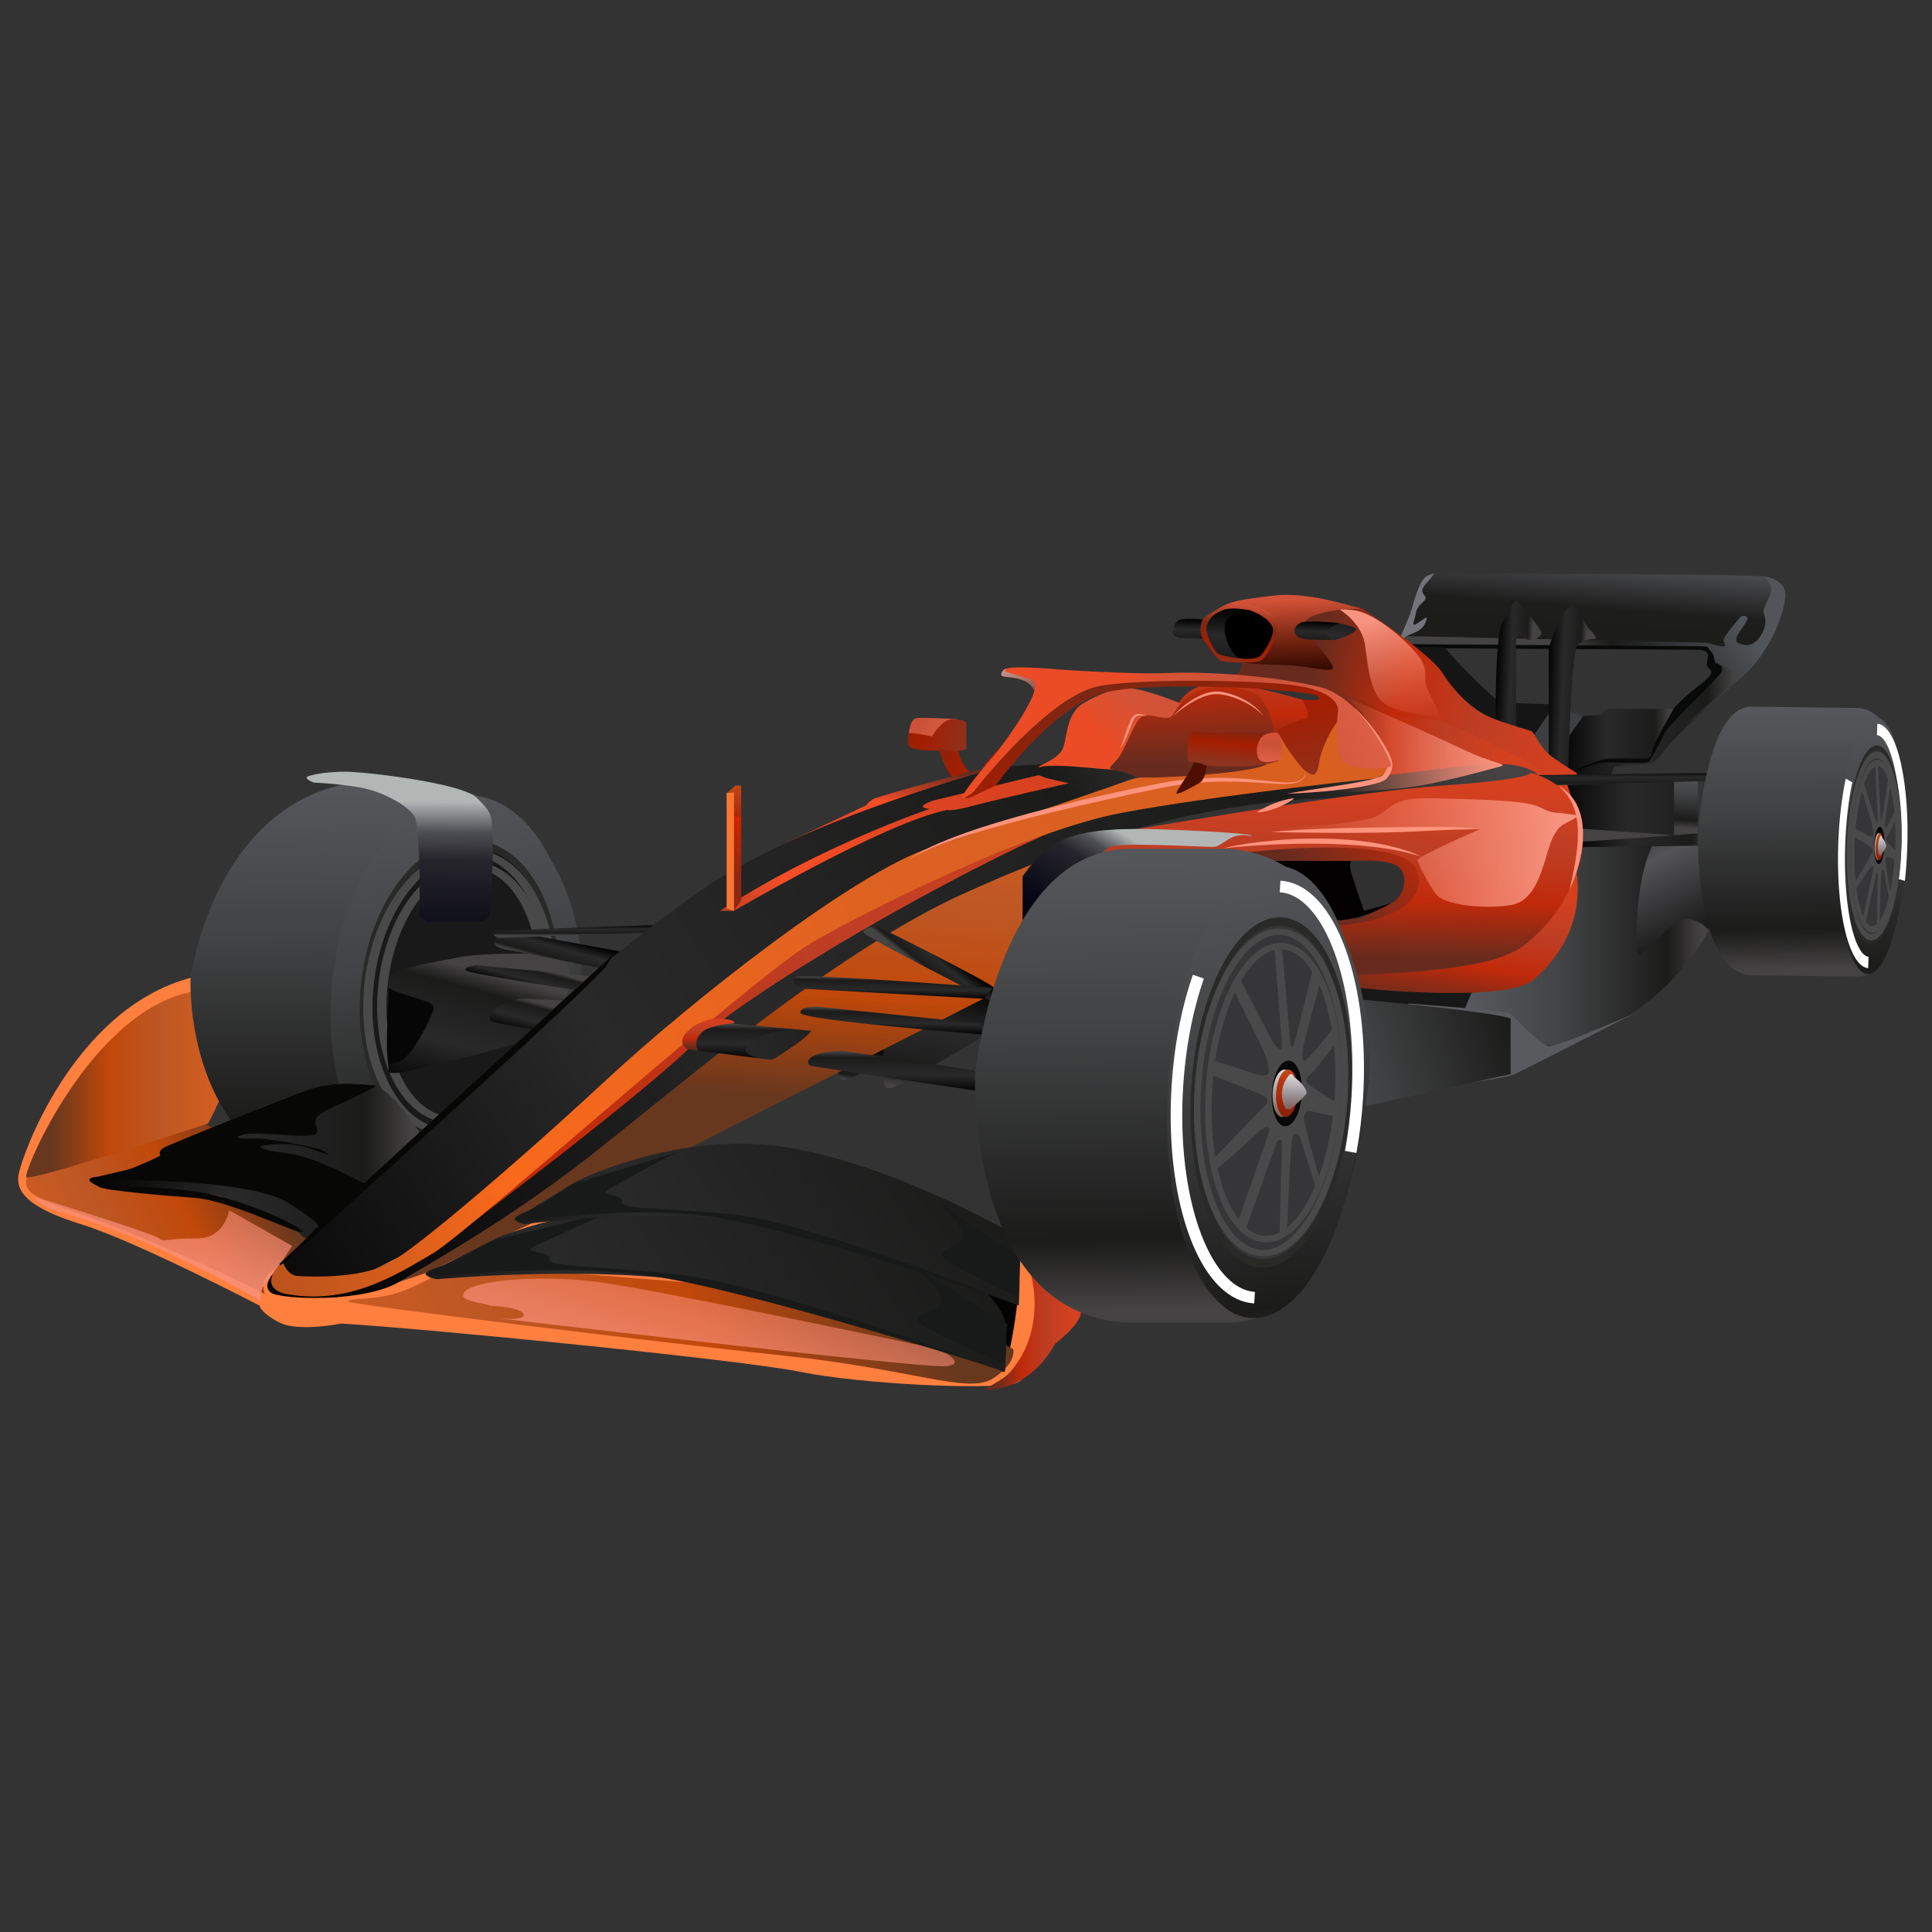 <?xml version="1.0" encoding="utf-8"?>
<!-- Generator: Adobe Illustrator 25.0.0, SVG Export Plug-In . SVG Version: 6.00 Build 0)  -->
<svg version="1.1" id="Слой_2" xmlns="http://www.w3.org/2000/svg" xmlns:xlink="http://www.w3.org/1999/xlink" x="0px" y="0px"
	 viewBox="0 0 1500 1500" style="enable-background:new 0 0 1500 1500;" xml:space="preserve">
<rect x="0" y="0" width="1500" height="1500" fill="#333333" stroke="none"/>
<style type="text/css">
	.st0{fill:url(#SVGID_1_);}
	.st1{fill:url(#SVGID_2_);}
	.st2{fill:url(#SVGID_3_);}
	.st3{fill:#737379;}
	.st4{fill:url(#SVGID_4_);}
	.st5{fill:#3D3E40;}
	.st6{fill:#080909;}
	.st7{fill:url(#SVGID_5_);}
	.st8{fill:#161515;}
	.st9{fill:url(#SVGID_6_);}
	.st10{fill:url(#SVGID_7_);}
	.st11{fill:url(#SVGID_8_);}
	.st12{fill:url(#SVGID_9_);}
	.st13{fill:url(#SVGID_10_);}
	.st14{fill:url(#SVGID_11_);}
	.st15{fill:url(#SVGID_12_);}
	.st16{fill:url(#SVGID_13_);}
	.st17{fill:#030303;}
	.st18{fill:#FF7F3F;}
	.st19{fill:url(#SVGID_14_);}
	.st20{fill:url(#SVGID_15_);}
	.st21{fill:url(#SVGID_16_);}
	.st22{fill:url(#SVGID_17_);}
	.st23{fill:url(#SVGID_18_);}
	.st24{fill:url(#SVGID_19_);}
	.st25{fill:url(#SVGID_20_);}
	.st26{fill:url(#SVGID_21_);}
	.st27{fill:#FFFFFF;}
	.st28{fill:none;stroke:#FFFFFF;stroke-width:9;stroke-miterlimit:10;}
	.st29{fill:#292928;}
	.st30{fill:#191919;}
	.st31{fill:#494949;}
	.st32{fill:#080808;}
	.st33{fill:#070606;}
	.st34{fill:url(#SVGID_22_);}
	.st35{fill:url(#SVGID_23_);}
	.st36{fill:url(#SVGID_24_);}
	.st37{fill:url(#SVGID_25_);}
	.st38{fill:url(#SVGID_26_);}
	.st39{fill:url(#SVGID_27_);}
	.st40{fill:url(#SVGID_28_);}
	.st41{fill:url(#SVGID_29_);}
	.st42{fill:url(#SVGID_30_);}
	.st43{fill:#070706;}
	.st44{fill:url(#SVGID_31_);}
	.st45{fill:#181A1A;}
	.st46{fill:url(#SVGID_32_);}
	.st47{fill:url(#SVGID_33_);}
	.st48{fill:url(#SVGID_34_);}
	.st49{fill:url(#SVGID_35_);}
	.st50{fill:url(#SVGID_36_);}
	.st51{fill:url(#SVGID_37_);}
	.st52{fill:url(#SVGID_38_);}
	.st53{fill:url(#SVGID_39_);}
	.st54{fill:#FF937D;}
	.st55{fill:url(#SVGID_40_);}
	.st56{fill:url(#SVGID_41_);}
	.st57{fill:#171717;}
	.st58{fill:url(#SVGID_42_);}
	.st59{fill:#595A5D;}
	.st60{fill:url(#SVGID_43_);}
	.st61{fill:url(#SVGID_44_);}
	.st62{fill:url(#SVGID_45_);}
	.st63{fill:url(#SVGID_46_);}
	.st64{fill:url(#SVGID_47_);}
	.st65{fill:url(#SVGID_48_);}
	.st66{fill:url(#SVGID_49_);}
	.st67{fill:url(#SVGID_50_);}
	.st68{fill:url(#SVGID_51_);}
	.st69{fill:url(#SVGID_52_);}
	.st70{fill:url(#SVGID_53_);}
	.st71{fill:url(#SVGID_54_);}
	.st72{fill:url(#SVGID_55_);}
	.st73{fill:#313030;}
	.st74{fill:#020000;}
	.st75{fill:url(#SVGID_56_);}
	.st76{fill:url(#SVGID_57_);}
	.st77{fill:url(#SVGID_58_);}
	.st78{fill:url(#SVGID_59_);}
	.st79{fill:url(#SVGID_60_);}
	.st80{fill:url(#SVGID_61_);}
	.st81{fill:url(#SVGID_62_);}
	.st82{fill:url(#SVGID_63_);}
	.st83{fill:url(#SVGID_64_);}
	.st84{fill:url(#SVGID_65_);}
	.st85{fill:url(#SVGID_66_);}
	.st86{fill:url(#SVGID_67_);}
	.st87{fill:#4E0E00;}
	.st88{fill:url(#SVGID_68_);}
	.st89{fill:url(#SVGID_69_);}
	.st90{fill:url(#SVGID_70_);}
	.st91{fill:url(#SVGID_71_);}
	.st92{fill:url(#SVGID_72_);}
	.st93{fill:#F97735;}
	.st94{fill:url(#SVGID_73_);}
	.st95{fill:url(#SVGID_74_);}
	.st96{fill:url(#SVGID_75_);}
	.st97{fill:#363638;}
	.st98{fill:url(#SVGID_76_);}
	.st99{fill:url(#SVGID_77_);}
	.st100{fill:url(#SVGID_78_);}
	.st101{fill:url(#SVGID_79_);}
	.st102{fill:url(#SVGID_80_);}
	.st103{fill:none;stroke:#494949;stroke-width:5;stroke-miterlimit:10;}
	.st104{fill:url(#SVGID_81_);}
	.st105{fill:url(#SVGID_82_);}
	.st106{fill:url(#SVGID_83_);}
</style>
<g>
	<linearGradient id="SVGID_1_" gradientUnits="userSpaceOnUse" x1="692.686" y1="584.325" x2="684.974" y2="685.034">
		<stop  offset="0.121" style="stop-color:#672B1E"/>
		<stop  offset="0.388" style="stop-color:#F94E26"/>
		<stop  offset="0.627" style="stop-color:#DC4322"/>
		<stop  offset="0.918" style="stop-color:#D5401F"/>
	</linearGradient>
	<path class="st0" d="M610.28,654.49l62.25-29.27c0,0,2.72-3.72,6.79-5.46c4.07-1.75,73.45-21.43,83.64-22.39s3.55,8.51,1.89,8.42
		c-1.66-0.09-45.24,31.41-56.44,31.4c-11.19-0.01-83.39,20.33-83.39,20.33L610.28,654.49z"/>
	<linearGradient id="SVGID_2_" gradientUnits="userSpaceOnUse" x1="1240.023" y1="430.31" x2="1232.33" y2="530.767">
		<stop  offset="0" style="stop-color:#545559"/>
		<stop  offset="0.417" style="stop-color:#1D1D1C"/>
		<stop  offset="0.833" style="stop-color:#1B1B1A"/>
		<stop  offset="0.972" style="stop-color:#444242"/>
	</linearGradient>
	<path class="st1" d="M1113.33,445.31c0,0,248.37-0.07,256.97,2.56s14.48,11.6,13.58,13.94c-0.91,2.35-10.35,38.24-14.24,43.81
		s-32.72,0.74-37.8,0c-5.08-0.74-11.37-6.22-13.6-5.52s-229.62-3.22-229.62-3.22l4.4-8.68l8.71-32.51L1113.33,445.31z"/>
	<linearGradient id="SVGID_3_" gradientUnits="userSpaceOnUse" x1="1405.75" y1="394.056" x2="1220.221" y2="520.306">
		<stop  offset="0" style="stop-color:#545559"/>
		<stop  offset="0.417" style="stop-color:#515458"/>
		<stop  offset="0.833" style="stop-color:#1B1B1A"/>
		<stop  offset="0.972" style="stop-color:#444242"/>
	</linearGradient>
	<path class="st2" d="M1090.83,493.8c0,0,233.31,5.2,233.99,5.2c0.68,0,10.63,3.27,13.35,2.77c2.71-0.5-0.45-2.89,0-5.43
		c0.45-2.54,12.67-17.02,13.35-17.7c0.68-0.68,7.24-1.36,4.53,3.62s-11.31,14.48-7.01,16.74s11.31,4.07,17.2-4.3
		c5.88-8.37,4.75-14.71,3.17-18.55c-1.58-3.85,5.66-12.67,5.66-18.55c0-5.88-5.66-9.5-4.75-9.73s15.84,2.1,15.84,13.94
		c0,11.85-10.41,42.87-32.81,63.11c-22.4,20.24-45.83,40.63-52.72,47.98c-6.88,7.35-13.93,16.84-15.39,17.73
		c-1.46,0.89,0.91-13.74,3.62-17.73c2.72-3.99,46.16-48.56,46.16-48.56s-4.3-6.56-4.75-8.37c-0.45-1.81-2.69-10.41-3.5-11.09
		c-0.8-0.68-3.52-1.81-3.52-1.81l-228.56-1.31l-6.06-4.88L1090.83,493.8z"/>
	<path class="st3" d="M1087.22,494.69c0,0,6.89-15.2,9.01-22.34c2.11-7.14,6.03-23.28,12.67-25.69c6.64-2.41,4.22-1.21,2.87,1.06
		s-8.6,8.15-7.39,11.77c1.21,3.62,3.62,3.62,1.96,6.18s-6.03,4.37-7.09,10.41c-1.06,6.03-3.02,9.05-1.06,8.9
		c1.96-0.15,9.35-6.64,9.5-5.43c0.15,1.21-1.14,6.34-5.24,9.35c-4.11,3.02-10.96,4.27-12.21,6.58
		C1088.99,497.8,1087.22,494.69,1087.22,494.69z"/>
	<linearGradient id="SVGID_4_" gradientUnits="userSpaceOnUse" x1="1201.858" y1="588.902" x2="1350.418" y2="588.902">
		<stop  offset="0" style="stop-color:#020000"/>
		<stop  offset="0.417" style="stop-color:#29292A"/>
		<stop  offset="0.833" style="stop-color:#1B1B1A"/>
		<stop  offset="0.972" style="stop-color:#444242"/>
	</linearGradient>
	<path class="st4" d="M1331.23,512.37c0,0,1.06,1.86,6.49,4.73c5.43,2.87,13.27,6.49,12.67,8.9c-0.6,2.41-46.61,37-54.45,50.55
		c-7.84,13.55-11.46,16.08-18.7,16.63c-7.24,0.55-23.79,2.02-23.79,2.02l-3.36,8.54l63.05,1.15l-7.08,51.83
		c0,0-58.37,3.62-60.2,2.26c-1.83-1.36-39.87,20.15-40.45-8.68c-0.58-28.83-5.17-47.27-2.94-55.11s29.35-18.75,36.67-20.37
		s60.12-21.21,60.12-21.21l30.47-28.69l3.92-6.76L1331.23,512.37z"/>
	<path class="st5" d="M1229.04,557.48c0,0-0.38-2.62-17.27-7.47c-16.89-4.85-22.63,0.47-24.44,2.49s-6.78,28.44-5.43,28.5
		c1.35,0.06,9.65,8.81,10.86,8.81c1.21,0,19.32-1.17,22.29-4.22C1218.02,582.53,1229.04,557.48,1229.04,557.48z"/>
	<path class="st6" d="M1223.69,599.91c0,0,13.11-8.3,24.57-7.99c11.46,0.3,27.15,0.59,30.47-0.01c3.32-0.6,9.35-15.07,14.18-23.37
		c4.83-8.3,41.63-42.09,43.74-47.22s-4.22-5.88-4.83-6.41c-0.6-0.53-0.6-7.17-3.62-9.28c-3.02-2.11,0.6-3.82-7.54-3.87
		c-8.15-0.05-227.66-1.66-227.66-1.66l3.21,3.12l222,1.21c0,0,8.08,0,7.83,4.22c-0.26,4.22-1.85,7.54,0,9.5s5.78,3.47-2.07,10.11
		c-7.84,6.64-15.69,11.77-25.64,22.93c-9.96,11.16-15.69,18.1-17.2,19.61c-1.51,1.51-54.38,10.57-54.04,11.62
		c0.34,1.05-8.43,17.49-8.43,17.49H1223.69z"/>
	<linearGradient id="SVGID_5_" gradientUnits="userSpaceOnUse" x1="1210.258" y1="575.101" x2="1299.251" y2="575.101">
		<stop  offset="0" style="stop-color:#020000"/>
		<stop  offset="0.417" style="stop-color:#29292A"/>
		<stop  offset="0.833" style="stop-color:#1B1B1A"/>
		<stop  offset="0.972" style="stop-color:#444242"/>
	</linearGradient>
	<path class="st7" d="M1210.26,582.42c0,0,16.9-23.24,18.78-26.4l14.55-1.13c0,0,1.58-3.62,4.3-4.3c2.71-0.68,51.36,0,51.36,0
		s-13.12,22.85-15.39,29.19c-2.26,6.34-0.91,8.15-5.2,9.05s-28.28-1.13-35.75,1.13c-7.47,2.26-25.42,9.96-25.42,9.96l-7.23-16.52
		V582.42z"/>
	<path class="st8" d="M1191.3,570.41l15.95-23.47c0,0-38.48-1.17-42.23-1.78c-3.75-0.6-38.92-35.9-42.84-42.23l-27.5-1.16
		l24.78,50.73l68.78,20.41L1191.3,570.41z"/>
	<linearGradient id="SVGID_6_" gradientUnits="userSpaceOnUse" x1="1200.392" y1="536.841" x2="1230.721" y2="538.166">
		<stop  offset="0" style="stop-color:#020000"/>
		<stop  offset="0.417" style="stop-color:#29292A"/>
		<stop  offset="0.833" style="stop-color:#1B1B1A"/>
		<stop  offset="0.972" style="stop-color:#444242"/>
	</linearGradient>
	<path class="st9" d="M1202.46,589.97v-86.89c0,0,9.91-31.75,17.6-32.62s9.5,14.65,13.58,17.75c4.07,3.1,5.88,7.47,5.43,7.78
		s-9.65-0.6-14.55,5.28s-7.15,103.62-7.15,103.62L1202.46,589.97z"/>
	<linearGradient id="SVGID_7_" gradientUnits="userSpaceOnUse" x1="1161.43" y1="516.409" x2="1189.737" y2="517.646">
		<stop  offset="0" style="stop-color:#020000"/>
		<stop  offset="0.417" style="stop-color:#29292A"/>
		<stop  offset="0.833" style="stop-color:#1B1B1A"/>
		<stop  offset="0.972" style="stop-color:#444242"/>
	</linearGradient>
	<path class="st10" d="M1196.98,491.95c0,0-2.26,4.19-7.69,4.94c-5.43,0.75-11.46-7.99-12.07-0.91c-0.6,7.09,0,71.81,0,71.81
		l-15.99-5.92c0,0-0.79-69.97,5.49-79.31c6.28-9.35,8.51-19.49,12.37-15.1S1196.08,487.62,1196.98,491.95z"/>
	<linearGradient id="SVGID_8_" gradientUnits="userSpaceOnUse" x1="1011.411" y1="568.006" x2="1187.437" y2="575.699">
		<stop  offset="0.121" style="stop-color:#672B1E"/>
		<stop  offset="0.388" style="stop-color:#C12A0A"/>
		<stop  offset="0.627" style="stop-color:#BD3E24"/>
		<stop  offset="0.918" style="stop-color:#D5401F"/>
	</linearGradient>
	<path class="st11" d="M1223.69,602.63c0,0,1.62-1.71,0-2.72s-52.39-24.21-56.97-26.7c-4.58-2.49-62.72-20.72-62.72-20.72
		s-59.97-25.21-60.65-25.21c-0.68,0-34.24-8.24-25.27,6.06c8.97,14.3,41.63,54.01,41.63,54.01s8.19,23.88,8.47,24.1
		s123.36,2.26,124.04,2.26c0.68,0,28.27,7.17,28.27,7.17s-3.6-12.83-4.96-14.18C1214.18,605.34,1223.69,602.63,1223.69,602.63z"/>
	<linearGradient id="SVGID_9_" gradientUnits="userSpaceOnUse" x1="1272.909" y1="594.296" x2="1269.741" y2="641.809">
		<stop  offset="0" style="stop-color:#595A5E"/>
		<stop  offset="0.417" style="stop-color:#414243"/>
		<stop  offset="0.833" style="stop-color:#1B1B1A"/>
		<stop  offset="0.972" style="stop-color:#444242"/>
	</linearGradient>
	<path class="st12" d="M1224.94,643.16l74.77,5.33v-43.6l18.51-1.15V658c0,0-33.53,13.34-37.08,12.96
		c-3.55-0.38-62.47-6.81-62.47-6.81L1224.94,643.16z"/>
	<linearGradient id="SVGID_10_" gradientUnits="userSpaceOnUse" x1="1200.395" y1="608.263" x2="1200.395" y2="608.263">
		<stop  offset="0" style="stop-color:#020000"/>
		<stop  offset="0.417" style="stop-color:#29292A"/>
		<stop  offset="0.833" style="stop-color:#1B1B1A"/>
		<stop  offset="0.972" style="stop-color:#444242"/>
	</linearGradient>
	<path class="st13" d="M1200.39,608.26"/>
	<linearGradient id="SVGID_11_" gradientUnits="userSpaceOnUse" x1="1320.075" y1="755.996" x2="1268.187" y2="654.634">
		<stop  offset="0" style="stop-color:#020000"/>
		<stop  offset="0.417" style="stop-color:#29292A"/>
		<stop  offset="0.833" style="stop-color:#545457"/>
		<stop  offset="0.972" style="stop-color:#444242"/>
	</linearGradient>
	<path class="st14" d="M1282.96,656.43l35.27-4.4c0,0,9.36,63.32,8.46,67.62c-0.89,4.29-14.77,12.13-17.94,14.52
		c-3.17,2.4-43.44,15.2-43.44,15.2s-14.93-49.91-11.31-54.44C1257.62,690.42,1282.96,656.43,1282.96,656.43z"/>
	<linearGradient id="SVGID_12_" gradientUnits="userSpaceOnUse" x1="738.961" y1="760.628" x2="719.453" y2="851.268">
		<stop  offset="0" style="stop-color:#020000"/>
		<stop  offset="0.417" style="stop-color:#29292A"/>
		<stop  offset="0.833" style="stop-color:#1B1B1A"/>
		<stop  offset="0.972" style="stop-color:#444242"/>
	</linearGradient>
	<path class="st15" d="M686.03,814.72c0,0-0.22,23.06,0,23.97c0.22,0.91-0.24,8.15,7.08,5.73c7.32-2.41,72.78-41.11,72.78-41.11
		s11.77-29.48,11.77-30.69c0-1.21-9.92-5.96-11.16-6.06C765.25,766.47,686.03,814.72,686.03,814.72z"/>
	<linearGradient id="SVGID_13_" gradientUnits="userSpaceOnUse" x1="671.081" y1="811.502" x2="664.78" y2="840.782">
		<stop  offset="0" style="stop-color:#020000"/>
		<stop  offset="0.417" style="stop-color:#29292A"/>
		<stop  offset="0.833" style="stop-color:#1B1B1A"/>
		<stop  offset="0.972" style="stop-color:#444242"/>
	</linearGradient>
	<path class="st16" d="M649.9,826.17c0,0,0.45,14.48,6.34,12.22c5.88-2.26,29.71-12.22,29.71-12.22l0.08-11.45l-26.17-4.25
		L649.9,826.17z"/>
	<path class="st17" d="M782.08,976.44c0,0,24.39-6.81,22.16,6.86s-10.76,45.05-12.64,51.43c-1.88,6.37-1.83,30.97-11.83,30.36
		c-9.99-0.6-36.39,17.11-39.1-12.71c-2.72-29.82-7.28-74.1,5.96-82.51C759.86,961.47,782.08,976.44,782.08,976.44z"/>
	<path class="st18" d="M815.07,990.3c-0.91,4.68-4.6,79.04-27.79,83.93s-118.84,0.38-165.89-9.13
		c-47.05-9.51-288.69-33.45-356.57-37.5c0,0-32.92,6.75-47.68-0.73c-14.76-7.48-15.67-13.21-15.67-13.21s-95.93-49.98-137.56-62.85
		C22.27,937.94,13.22,926,14.13,913.87c0.91-12.13,41.46-129.89,133.86-154.73s15.47,53.7,13.66,61.04
		c-1.81,7.34-33.49,58.93-33.49,62.55s2.72,59.73,15.39,71.04c12.67,11.31,103.56,21.27,110.15,19.46
		c6.6-1.81,164.77-39.28,171.3-42.22c6.53-2.95,271.5,92.44,296.85,86.79c25.35-5.65,37.42,48.66,42.24,47.3
		c4.83-1.36,15.69,0,15.69,0s11.76-40.19,12.21-88.65c0.45-48.46,36.65-21.19,38.01-14.92C831.36,967.8,815.07,990.3,815.07,990.3z"
		/>
	<linearGradient id="SVGID_14_" gradientUnits="userSpaceOnUse" x1="235.832" y1="895.792" x2="3.544" y2="1015.254">
		<stop  offset="0.121" style="stop-color:#67371E"/>
		<stop  offset="0.388" style="stop-color:#C1480A"/>
		<stop  offset="0.627" style="stop-color:#BD5724"/>
		<stop  offset="0.918" style="stop-color:#D55E1F"/>
	</linearGradient>
	<path class="st19" d="M158.02,872.21c0,0-138.77,36.59-137.56,41.65s-7.84,11.76,30.77,24.7s95.33,37.41,124.89,51.72
		s29.56,14.31,29.56,14.31s-6.67-13.04,11.45-21.3s38.29-19.28,36.44-26.97c-1.85-7.69-75.04-57.31-75.04-57.31l-11.46-22.45
		L158.02,872.21z"/>
	<linearGradient id="SVGID_15_" gradientUnits="userSpaceOnUse" x1="752.451" y1="920.907" x2="215.301" y2="1197.156">
		<stop  offset="0.121" style="stop-color:#67371E"/>
		<stop  offset="0.388" style="stop-color:#C1480A"/>
		<stop  offset="0.627" style="stop-color:#BD5724"/>
		<stop  offset="0.918" style="stop-color:#D55E1F"/>
	</linearGradient>
	<path class="st20" d="M338.42,990.3c-1.76,0.17-22.32,13.49-41.63,16.31c-19.31,2.83-27.75,1.62-25.94,4.03
		s244.35,31.98,340.89,42.23c96.54,10.26,139.99,29.6,158.96,17.5s16.01-22.93,16.01-22.93s-64.54-34.39-76.92-36.8
		s-360.98-29.67-360.98-29.67L338.42,990.3z"/>
	<linearGradient id="SVGID_16_" gradientUnits="userSpaceOnUse" x1="20.361" y1="841.414" x2="186.561" y2="841.414">
		<stop  offset="0.121" style="stop-color:#67371E"/>
		<stop  offset="0.388" style="stop-color:#C1480A"/>
		<stop  offset="0.627" style="stop-color:#BD5724"/>
		<stop  offset="0.918" style="stop-color:#D55E1F"/>
	</linearGradient>
	<path class="st21" d="M161.64,872.21c0,0-138.47,45.64-141.18,41.65S70.17,786.18,148.04,770.2
		C225.9,754.22,161.64,872.21,161.64,872.21z"/>
	<linearGradient id="SVGID_17_" gradientUnits="userSpaceOnUse" x1="764.084" y1="1034.736" x2="839.902" y2="1034.736">
		<stop  offset="0.121" style="stop-color:#672B1E"/>
		<stop  offset="0.388" style="stop-color:#C12A0A"/>
		<stop  offset="0.627" style="stop-color:#BD3E24"/>
		<stop  offset="0.918" style="stop-color:#D5401F"/>
	</linearGradient>
	<path class="st22" d="M800.6,990.3c0,0,12.37,42-16.3,74.93c-4.82,5.54-12.96,8.99-20.21,13.89c0,0,33.49,3.02,55.21-35.9
		c0,0,18.24-13.54,20.13-24.12c1.89-10.58-2.03-12.94-7.76-16.74C825.93,998.57,800.6,990.3,800.6,990.3z"/>
	<linearGradient id="SVGID_18_" gradientUnits="userSpaceOnUse" x1="158.901" y1="799.806" x2="109.427" y2="1029.68">
		<stop  offset="0" style="stop-color:#FE8166;stop-opacity:0"/>
		<stop  offset="0.955" style="stop-color:#F79480"/>
	</linearGradient>
	<path class="st23" d="M226.81,967.31l-48.87-27.67c0,0-3.62,22.25-25.34,21.89s-25.94,3.38-28.96,0S27.1,929.19,27.1,929.19
		s0,5.21,15.69,10.45c7.09,2.37,35.45,9.99,68.78,24.54c40.47,17.67,86.75,42.82,91.71,46.46c0,0-4.02-6.64,4.33-16.29
		C215.95,984.7,226.81,967.31,226.81,967.31z"/>
	<linearGradient id="SVGID_19_" gradientUnits="userSpaceOnUse" x1="580.736" y1="890.595" x2="531.261" y2="1120.469">
		<stop  offset="0" style="stop-color:#FE8166;stop-opacity:0"/>
		<stop  offset="0.955" style="stop-color:#F79480"/>
	</linearGradient>
	<path class="st24" d="M380.33,1013.66c-4.49-2.41-27.34-3.27-18.93-11.29c8.41-8.02,54.86-12.85,100.12-7.42
		s267.03,52.57,267.03,52.57s24.38,11.39,5.68,13.2c-18.7,1.81-353.89-38.01-353.89-38.01s26.88,3.89,26.28-1.98
		C406,1014.86,380.33,1013.66,380.33,1013.66z"/>
	<g>
		<linearGradient id="SVGID_20_" gradientUnits="userSpaceOnUse" x1="297.449" y1="591.3" x2="302.168" y2="924.806">
			<stop  offset="0" style="stop-color:#595A5E"/>
			<stop  offset="0.417" style="stop-color:#414243"/>
			<stop  offset="0.833" style="stop-color:#1B1B1A"/>
			<stop  offset="0.972" style="stop-color:#444242"/>
		</linearGradient>
		<path class="st25" d="M315.9,926.17h-23.12c-153.19-6.61-144.79-167.03-144.79-167.03s19.56-149.17,144.79-153.35h23.12
			c135.8,7.3,135.8,144.41,135.8,144.41S438.27,926.17,315.9,926.17z"/>
		<linearGradient id="SVGID_21_" gradientUnits="userSpaceOnUse" x1="321.825" y1="582.63" x2="383.242" y2="979.48">
			<stop  offset="0" style="stop-color:#595A5E"/>
			<stop  offset="0.417" style="stop-color:#414243"/>
			<stop  offset="0.833" style="stop-color:#1B1B1A"/>
			<stop  offset="0.972" style="stop-color:#444242"/>
		</linearGradient>
		<path class="st26" d="M444.09,774.28c-7.44,84.41-55.21,151.02-106.7,148.77c-51.49-2.25-87.2-72.51-79.76-156.92
			c7.44-84.41,55.21-151.02,106.7-148.77C415.81,619.61,451.53,689.86,444.09,774.28z"/>
		<path class="st27" d="M340.26,913.87c-9.55-0.42-18.74-2.96-27.29-7.55l7.88-7.29c6.48,3.47,13.28,5.39,20.22,5.69L340.26,913.87z
			"/>
		<path class="st28" d="M365.17,631.29"/>
		<path class="st28" d="M286.75,692.25"/>
		
			<ellipse transform="matrix(0.119 -0.993 0.993 0.119 -450.832 1032.795)" class="st29" cx="356.59" cy="770.45" rx="118.94" ry="76.61"/>
		
			<ellipse transform="matrix(0.119 -0.993 0.993 0.119 -450.832 1032.795)" class="st30" cx="356.59" cy="770.45" rx="113.2" ry="72.91"/>
		<path class="st31" d="M349.07,881.67c-0.76,0-1.52-0.02-2.28-0.05c-20.28-0.89-38.07-13.54-50.08-35.62
			c-11.66-21.43-16.65-49.41-14.06-78.78c2.59-29.37,12.46-56.7,27.79-76.95c15.8-20.87,35.67-31.87,55.95-30.98
			c20.28,0.89,38.07,13.54,50.08,35.62c11.66,21.43,16.65,49.41,14.06,78.78c-2.59,29.37-12.46,56.7-27.79,76.95
			C387.54,870.72,368.56,881.67,349.07,881.67z M364.12,664.33c-16.69,0-33.42,10-47.31,28.34c-14.85,19.62-24.43,46.21-26.95,74.87
			c-2.52,28.66,2.3,55.88,13.6,76.64c10.94,20.11,26.49,31.61,43.78,32.36c17.29,0.77,34.74-9.29,49.13-28.3
			c14.85-19.62,24.43-46.21,26.95-74.87l3.61,0.16l-3.61-0.16c2.52-28.66-2.3-55.88-13.6-76.64
			c-10.94-20.11-26.49-31.61-43.78-32.36C365.33,664.34,364.72,664.33,364.12,664.33z"/>
		<path class="st31" d="M351.89,872.21c-0.65,0-1.31-0.01-1.96-0.04c-18.04-0.79-33.79-12.36-44.35-32.59
			c-10.2-19.55-14.52-45.08-12.16-71.89c5.02-56.98,37.67-100.35,74.43-98.76c36.71,1.61,61.54,47.5,56.51,104.48
			c-2.36,26.81-11.13,51.77-24.69,70.28C386.14,862.15,369.24,872.21,351.89,872.21z M365.87,673.98c-14.51,0-29.14,9.1-41.35,25.77
			c-13.11,17.9-21.6,42.14-23.9,68.26c-2.3,26.12,1.86,50.92,11.73,69.82c9.51,18.22,23.01,28.61,38.02,29.27
			c14.99,0.65,30.23-8.48,42.87-25.73c13.11-17.9,21.6-42.14,23.9-68.26l0,0c2.3-26.12-1.86-50.92-11.73-69.82
			c-9.51-18.22-23.01-28.62-38.02-29.27C366.88,673.99,366.38,673.98,365.87,673.98z"/>
		
			<ellipse transform="matrix(0.119 -0.993 0.993 0.119 -438.143 1048.421)" class="st32" cx="371.74" cy="771.11" rx="22.31" ry="14.37"/>
	</g>
	<path class="st33" d="M302.05,766.67c0.17,7.46-5.24,64.71,2.6,66.25c7.83,1.54,40.42-8.72,44.04-17.16
		c3.62-8.45,5.43-38.61,0-45.25c-5.43-6.64-28.96-12.08-31.37-10.57C314.89,761.46,302.05,766.67,302.05,766.67z"/>
	<linearGradient id="SVGID_22_" gradientUnits="userSpaceOnUse" x1="347.457" y1="856.126" x2="375.326" y2="751.618">
		<stop  offset="0" style="stop-color:#020000"/>
		<stop  offset="0.417" style="stop-color:#29292A"/>
		<stop  offset="0.833" style="stop-color:#1B1B1A"/>
		<stop  offset="0.972" style="stop-color:#444242"/>
	</linearGradient>
	<path class="st34" d="M429.83,740.95c-3.24-0.79-55.81-1.51-74.21,2.41s-51.28,8.13-53.09,16.59s-2.41,7.25,14.18,12.98
		c16.59,5.73,22.93,4.66,18.4,15c-4.53,10.34-14.78,30.17-22.63,34.74c-7.84,4.56-11.73,2.15-10.84,6.37
		c0.89,4.22-3.26,4.22,8.77,3.62s116.71-29.35,116.71-29.35S459.7,748.19,429.83,740.95z"/>
	<linearGradient id="SVGID_23_" gradientUnits="userSpaceOnUse" x1="405.301" y1="802.116" x2="412.2" y2="776.241">
		<stop  offset="0" style="stop-color:#020000"/>
		<stop  offset="0.417" style="stop-color:#29292A"/>
		<stop  offset="0.833" style="stop-color:#1B1B1A"/>
		<stop  offset="0.972" style="stop-color:#444242"/>
	</linearGradient>
	<path class="st35" d="M440.09,777.45c-2.47-1.02-36.8-2.41-37.71-1.96c-0.91,0.45-10.26,2.29-15.69,6.2
		c-5.43,3.91-7.54,8.67-5.73,10.81c1.81,2.15,41.93,7.95,41.93,7.95L440.09,777.45z"/>
	<linearGradient id="SVGID_24_" gradientUnits="userSpaceOnUse" x1="408.389" y1="768.13" x2="413.215" y2="750.029">
		<stop  offset="0" style="stop-color:#020000"/>
		<stop  offset="0.417" style="stop-color:#29292A"/>
		<stop  offset="0.833" style="stop-color:#1B1B1A"/>
		<stop  offset="0.972" style="stop-color:#444242"/>
	</linearGradient>
	<path class="st36" d="M458.94,757.86l-89.14-8.48c0,0-11.31,1.38-7.69,4.24c3.62,2.86,96.84,16.89,96.84,16.89V757.86z"/>
	<linearGradient id="SVGID_25_" gradientUnits="userSpaceOnUse" x1="436.472" y1="727.789" x2="431.041" y2="747.398">
		<stop  offset="0" style="stop-color:#020000"/>
		<stop  offset="0.417" style="stop-color:#29292A"/>
		<stop  offset="0.833" style="stop-color:#1B1B1A"/>
		<stop  offset="0.972" style="stop-color:#444242"/>
	</linearGradient>
	<path class="st37" d="M485.04,739.44c-0.9-0.3-66.34-12.28-66.34-12.28s-34.75-0.51-33.73,0s-6.72,7.75,8.37,10.16
		c15.08,2.41,80.55,15.99,80.55,15.99L485.04,739.44z"/>
	<linearGradient id="SVGID_26_" gradientUnits="userSpaceOnUse" x1="450.285" y1="718.018" x2="450.285" y2="726.164">
		<stop  offset="0" style="stop-color:#020000"/>
		<stop  offset="0.417" style="stop-color:#29292A"/>
		<stop  offset="0.833" style="stop-color:#1B1B1A"/>
		<stop  offset="0.972" style="stop-color:#444242"/>
	</linearGradient>
	<path class="st38" d="M504.04,723.95c0,0-114.33,4.33-115.84,4.33s-6.14-2.02-5.49-4.33c0.66-2.31,135.2-5.93,135.2-5.93
		L504.04,723.95z"/>
	<linearGradient id="SVGID_27_" gradientUnits="userSpaceOnUse" x1="127.666" y1="1029.867" x2="946.254" y2="501.789">
		<stop  offset="0" style="stop-color:#020000"/>
		<stop  offset="0.417" style="stop-color:#29292A"/>
		<stop  offset="0.833" style="stop-color:#1B1B1A"/>
		<stop  offset="0.972" style="stop-color:#444242"/>
	</linearGradient>
	<path class="st39" d="M777.66,595.2c0,0-153.85,40-234.1,96.5S416.35,795.95,413.54,798.53s-74.9,68.74-74.9,68.74L217.15,981.02
		c0,0-0.6,19.58,4.83,18.87c5.43-0.71,52.25-5.97,57.61-8.59c5.36-2.62,80.3-40.86,81.92-42.16
		c1.62-1.29,202.64-182.8,208.33-186.45s192.49-106.41,203.59-110.52c11.1-4.1,117.05-45.78,117.05-45.78s-12.67-10.8-20.82-13.24
		c-8.15-2.44-59.42,0.02-59.42,0.02L777.66,595.2z"/>
	<linearGradient id="SVGID_28_" gradientUnits="userSpaceOnUse" x1="549.762" y1="885.179" x2="573.292" y2="576.568">
		<stop  offset="0.121" style="stop-color:#67371E"/>
		<stop  offset="0.388" style="stop-color:#C1480A"/>
		<stop  offset="0.627" style="stop-color:#BD5724"/>
		<stop  offset="0.918" style="stop-color:#D55E1F"/>
	</linearGradient>
	<path class="st40" d="M772.13,770.99L477.16,920.81c0,0-124.57,55.69-135.42,62.5s-73.27,25.09-86.89,24.18s86.99-45,90.56-45.96
		s166.8-135.57,171.9-139.88s141.58-94,158.39-108.26c16.81-14.26,155.66-82.39,158.38-80.51c2.72,1.88,17.43,57.88,17.43,57.88
		L772.13,770.99z"/>
	<linearGradient id="SVGID_29_" gradientUnits="userSpaceOnUse" x1="465.725" y1="856.725" x2="714.378" y2="771.201">
		<stop  offset="0" style="stop-color:#020000"/>
		<stop  offset="0.417" style="stop-color:#29292A"/>
		<stop  offset="0.833" style="stop-color:#1B1B1A"/>
		<stop  offset="0.972" style="stop-color:#444242"/>
	</linearGradient>
	<path class="st41" d="M629.76,800.38c0,0-0.3,2.93-19.01,15.39c-12.52,8.33-9.19,7.42-21.49,5.88s-19.42-10.44-19.42-10.44
		s26.02-14.01,38.44-12.85C620.71,799.52,629.76,800.38,629.76,800.38z"/>
	<linearGradient id="SVGID_30_" gradientUnits="userSpaceOnUse" x1="69.425" y1="902.012" x2="326.659" y2="902.012">
		<stop  offset="0" style="stop-color:#020000"/>
		<stop  offset="0.417" style="stop-color:#29292A"/>
		<stop  offset="0.833" style="stop-color:#1B1B1A"/>
		<stop  offset="0.972" style="stop-color:#444242"/>
	</linearGradient>
	<path class="st42" d="M76.26,913.5c0,0-9.64,0.6-6.02,3.92c3.62,3.32,10.23,5.32,15.08,6.06c4.85,0.73,78.44,0.58,87.34,6.01
		s54.98,24.15,58.19,26.55c3.2,2.41,3.86,4.48,6.87,5.47c3.01,1,88.95-80.6,88.95-80.6s-21.94-37.29-38.88-38.36
		s-78.76,11.16-87.07,18.42s-51.14,31.7-55.97,34.72C139.92,898.72,76.26,913.5,76.26,913.5z"/>
	<path class="st43" d="M220.12,981.02c0,0,239.58-214.76,251.05-231.64l5.13-8.43L285.63,915.92c0,0-0.91,3.92-5.13,1.81
		c-4.22-2.11-35.6-19.61-57.62-22.32c-22.02-2.72-21.12-5.43-21.12-5.43s22.02-5.13,41.93,2.72c19.91,7.84,8.75,0.91,4.22-0.6
		s-36.8-8.15-47.66-8.15c-10.86,0-22.63,0.3-11.16-3.02c11.46-3.32,57.32,4.83,57.32-2.11s-7.24-10.01,9.35-17.83
		s38.61-18.07,35.6-18.07s-29.26-4.83-52.19,3.32s-108.3,42.54-112.22,44.95s-3.02,4.83-2.41,5.73c0.6,0.91-34.39,15.99-40.42,16.29
		c-6.03,0.3-9.65,0.6-6.94,2.11c2.72,1.51,115.84-1.63,147.82,19.25c31.98,20.88,20.21,17.56,19.91,19.22
		C244.6,955.43,219.16,978.87,220.12,981.02z"/>
	<path class="st43" d="M76.26,921.35c-3.22-1.48,59.74,0,85.38,5.43s64.86,21.12,73.91,29.56c0,0,0.91,0-3.32,0
		c-4.22,0-55.81-24.44-80.24-26.25C127.56,928.28,83.49,924.66,76.26,921.35z"/>
	
		<linearGradient id="SVGID_31_" gradientUnits="userSpaceOnUse" x1="278.862" y1="1221.454" x2="798.293" y2="857.443" gradientTransform="matrix(1 0.02 -0.02 1 19.624 -10.567)">
		<stop  offset="0" style="stop-color:#020000"/>
		<stop  offset="0.417" style="stop-color:#29292A"/>
		<stop  offset="0.833" style="stop-color:#1B1B1A"/>
		<stop  offset="0.972" style="stop-color:#444242"/>
	</linearGradient>
	<path class="st44" d="M780.13,1065.23c0,0-184.48-66.41-267.84-73.48s-172.59,1.42-172.59,1.42s-14.58-1.65-4.57-6.5
		c10.01-4.85,51.13-25.77,51.13-25.77s85.24-35.43,177.91-24.09s202.5,67.9,202.5,67.9s12.68,11.86,14.18,24.15
		C782.35,1041.13,780.13,1065.23,780.13,1065.23z"/>
	<path class="st45" d="M479.06,939.64c0,0-88.1,21.34-94.91,23.02c-6.82,1.68-23.77,14.47-35.33,18.31
		c-11.56,3.84-20.48,6.38-17.92,9.15c1.75,1.9,45.65-3.66,98.1-3.95c24.11-0.13,50.03,0.85,74.49,4.19
		c77.69,10.59,277.87,74.74,277.87,74.74s-186.43-68.41-254.7-75.64s-101.18-5.62-100.01-11.93c1.17-6.31-24.44-4.56-10.23-10.61
		C430.62,960.86,459.09,946.49,479.06,939.64z"/>
	<path class="st45" d="M710.42,983.59c-4.93-2.85,20.54,16.7,20.37,25.75c-0.18,9.05-18.44,8.69-18.05,15.48
		c0.39,6.8,66.14,33.33,66.14,33.33l3.2-30.11C782.08,1028.04,716.1,986.87,710.42,983.59z"/>
	<linearGradient id="SVGID_32_" gradientUnits="userSpaceOnUse" x1="357.294" y1="1146.961" x2="806.252" y2="832.336">
		<stop  offset="0" style="stop-color:#020000"/>
		<stop  offset="0.417" style="stop-color:#29292A"/>
		<stop  offset="0.833" style="stop-color:#1B1B1A"/>
		<stop  offset="0.972" style="stop-color:#444242"/>
	</linearGradient>
	<path class="st46" d="M790.93,1013.66c0,0-161.09-62.75-233.49-68.18s-149.63,4.83-149.63,4.83s-12.67-1.36-4.07-6.41
		c8.6-5.05,43.89-26.77,43.89-26.77s73.31-37.11,153.85-27.6c80.55,9.5,176.74,63.88,176.74,63.88s11.2,11.6,12.71,23.86
		C792.44,989.52,790.93,1013.66,790.93,1013.66z"/>
	<path class="st45" d="M527.72,894.04c0,0-76.02,23.08-81.9,24.89c-5.88,1.81-20.36,14.93-30.32,19.01s-17.65,6.79-15.39,9.5
		c1.55,1.86,39.52-4.56,84.99-5.88c20.9-0.61,43.39-0.13,64.66,2.72c67.55,9.05,242.21,69.23,242.21,69.23
		s-162.82-64.71-222.14-70.59c-59.32-5.88-87.83-3.62-86.92-9.96c0.91-6.34-21.27-4.07-9.05-10.41
		C486.09,916.22,510.53,901.28,527.72,894.04z"/>
	<path class="st45" d="M729.09,933.41c-4.32-2.75,18.1,16.29,18.1,25.34s-15.84,9.05-15.39,15.84c0.45,6.79,57.92,32.02,57.92,32.02
		l2.26-30.16C791.99,976.44,734.07,936.58,729.09,933.41z"/>
	<linearGradient id="SVGID_33_" gradientUnits="userSpaceOnUse" x1="274.431" y1="1095.732" x2="1123.327" y2="500.837">
		<stop  offset="0" style="stop-color:#020000"/>
		<stop  offset="0.417" style="stop-color:#29292A"/>
		<stop  offset="0.833" style="stop-color:#1B1B1A"/>
		<stop  offset="0.972" style="stop-color:#444242"/>
	</linearGradient>
	<path class="st47" d="M1194.07,601.78c0,0-6.74-9.15-34.49-8.6c-27.75,0.55-63.69,7.79-98.52,9.9
		c-34.82,2.11-204.3,16.83-216.1,22.14c-11.8,5.31-116.8,43.32-123.12,46.34c-6.33,3.02-178.88,105.01-179.49,110.13
		c-0.6,5.11-150.54,137.38-155.72,141.8s-68.52,55.43-76.23,61.81s-56.45,14.1-62.48,14.59c-6.03,0.49-35.99-10.88-35.99-10.88
		s-8.7,9.54-1.44,14.68c7.26,5.14,71.89,8.16,99.91-8.74c28.02-16.89,86.54-49.16,151.7-100.6s186.41-155.17,284.52-199.87
		c98.11-44.7,182.86-69.93,280.11-74.79S1194.07,601.78,1194.07,601.78z"/>
	<linearGradient id="SVGID_34_" gradientUnits="userSpaceOnUse" x1="82.76" y1="1137.533" x2="966.201" y2="518.429">
		<stop  offset="0.121" style="stop-color:#672B1E"/>
		<stop  offset="0.388" style="stop-color:#C12A0A"/>
		<stop  offset="0.627" style="stop-color:#BD3E24"/>
		<stop  offset="0.918" style="stop-color:#D5401F"/>
	</linearGradient>
	<path class="st48" d="M330.45,976.44c1.69-1,163.5-121.89,206.64-164.53c43.14-42.64,207.55-136.2,289.52-170.48
		c30.91-12.93-134.49,54.11-147.89,59.09c-36.95,13.73-145.41,97.02-155.06,106.13s-148.42,126.16-156.27,133.4
		C359.54,947.29,330.45,976.44,330.45,976.44z"/>
	<linearGradient id="SVGID_35_" gradientUnits="userSpaceOnUse" x1="468.392" y1="816.062" x2="877.177" y2="529.591">
		<stop  offset="0.121" style="stop-color:#672B1E"/>
		<stop  offset="0.388" style="stop-color:#F94E26"/>
		<stop  offset="0.627" style="stop-color:#DC4322"/>
		<stop  offset="0.918" style="stop-color:#D5401F"/>
	</linearGradient>
	<path class="st49" d="M558.95,707.2h10.9c0,0,116.46-68.37,165.33-78.32c0,0,3.54,1.29,21.81-3.65S830,608.06,830,608.06
		s-15.39-3.21-18.55-4.32c-3.17-1.11-4.87-1.96-4.87-1.96l-82.46,19.85c0,0-15.6,5.43-2.27,6.34
		C721.84,627.97,634.97,657.46,558.95,707.2z"/>
	<linearGradient id="SVGID_36_" gradientUnits="userSpaceOnUse" x1="-120.001" y1="1328.742" x2="1259.246" y2="362.184">
		<stop  offset="0.121" style="stop-color:#67371E"/>
		<stop  offset="0.388" style="stop-color:#F9691B"/>
		<stop  offset="0.627" style="stop-color:#DC6122"/>
		<stop  offset="0.918" style="stop-color:#D55E1F"/>
	</linearGradient>
	<path class="st50" d="M220.12,981.02c0,0,3.02,9.05,10.86,9.65c7.84,0.6,48.27,2.41,70.59-9.65s101.36-79.64,168.94-142.39
		s193.37-161.43,251.89-180.57c58.51-19.14,150.54-50.82,154.77-52.63c4.22-1.81,75.58-14.68,78.21-15.94
		c2.64-1.26,41.84-24.02,44.35-21.4s39.62-15.61,39.62-15.61l40.39,45.42l-10.99,6.37c0,0-126.42,13.22-198.52,26.94
		c-72.1,13.73-194.13,74.06-239.91,100.61c-45.78,26.55-264.79,223.84-294.36,241.34c-29.56,17.5-66.97,41.01-115.84,31.06
		c0,0-11.77-2.86-9.28-12.13S220.12,981.02,220.12,981.02z"/>
	<linearGradient id="SVGID_37_" gradientUnits="userSpaceOnUse" x1="966.037" y1="613.027" x2="964.227" y2="464.604">
		<stop  offset="0.121" style="stop-color:#672B1E"/>
		<stop  offset="0.388" style="stop-color:#C12A0A"/>
		<stop  offset="0.627" style="stop-color:#BD3E24"/>
		<stop  offset="0.918" style="stop-color:#D5401F"/>
	</linearGradient>
	<path class="st51" d="M912.69,551.72c0.5-0.78,5.37-21.34,33.06-21.04c27.69,0.3,70.23,14.18,70.23,14.18l2.11,23.68l-24.45,2.43
		c0,0-4.81,5.6-9.04,5.58c-4.22-0.02-62.58-24.46-62.58-24.46L912.69,551.72z"/>
	<linearGradient id="SVGID_38_" gradientUnits="userSpaceOnUse" x1="816.888" y1="622.519" x2="991.556" y2="427.036">
		<stop  offset="0.237" style="stop-color:#EB4C26"/>
		<stop  offset="0.388" style="stop-color:#D45337"/>
		<stop  offset="0.627" style="stop-color:#CA5137"/>
		<stop  offset="0.918" style="stop-color:#DD6046"/>
	</linearGradient>
	<path class="st52" d="M865.55,597.86c0,0-16.4-1.49-30.73-2.66s-24.44-0.49-25.79,0c-1.36,0.49-2.72,1.02-2.41,0
		c0.3-1.02,14.63-5.72,18.4-13.7c3.77-7.98,2.11-27.59,16.59-35.88c14.48-8.3,28.03-12.86,41.24-10.43
		c13.21,2.43,35.99,11.75,35.99,11.75s-7.81,21.54-8.43,21.87c-0.62,0.33-32.3,19.03-33.5,20.24
		C875.7,590.26,865.55,597.86,865.55,597.86z"/>
	<linearGradient id="SVGID_39_" gradientUnits="userSpaceOnUse" x1="927.282" y1="619.014" x2="914.612" y2="390.498">
		<stop  offset="0.121" style="stop-color:#672B1E"/>
		<stop  offset="0.388" style="stop-color:#C12A0A"/>
		<stop  offset="0.627" style="stop-color:#BD3E24"/>
		<stop  offset="0.918" style="stop-color:#D5401F"/>
	</linearGradient>
	<path class="st53" d="M863.03,597.37c0.95,0.13,17.2,3.3,17.8,5.71s92.58-2,102.55-9.9s7.59-51.04-13.84-56.77
		c-21.44-5.73-38.33-3.32-49.19,6.34c-10.86,9.65-7.84,15.07-15.69,14.63c-7.84-0.45-15.39-4.7-20.21,0.89s-11.46,24.71-16.59,30.69
		S859.8,596.92,863.03,597.37z"/>
	<g>
		<path class="st54" d="M910.67,556.02c4.55-5,9.77-9.45,15.59-13.02c2.91-1.79,6-3.32,9.27-4.46c3.27-1.12,6.76-1.79,10.29-1.64
			c3.55,0.27,6.83,1.07,10.13,2.08c3.26,1.05,6.45,2.34,9.47,3.95c3.02,1.6,5.89,3.48,8.56,5.61c1.3,1.1,2.59,2.22,3.76,3.46
			c1.18,1.22,2.3,2.53,3.1,4.03c-0.98-1.38-2.21-2.54-3.46-3.65c-1.25-1.11-2.61-2.1-3.98-3.06c-2.75-1.9-5.67-3.55-8.67-5
			c-3.02-1.41-6.13-2.62-9.32-3.53c-1.59-0.49-3.21-0.85-4.82-1.21c-1.64-0.28-3.27-0.62-4.86-0.68c-3.22-0.17-6.48,0.43-9.6,1.44
			c-3.15,0.98-6.16,2.42-9.08,4.01c-2.91,1.62-5.74,3.43-8.46,5.4C915.84,551.68,913.22,553.8,910.67,556.02z"/>
	</g>
	<g>
		<path class="st54" d="M890.49,556.02c-1.57-0.15-3.1-0.54-4.6-0.55c-1.49-0.05-2.96,0.22-4.03,1c-1.12,0.77-1.66,1.97-2.25,3.44
			c-0.58,1.41-1.15,2.86-1.69,4.3c-1.13,2.89-2.25,5.79-3.54,8.65c-0.63,1.43-1.31,2.84-2.05,4.23c-0.77,1.36-1.53,2.79-2.66,3.9
			c0.77-1.37,1.25-2.83,1.76-4.29l1.49-4.41c0.98-2.95,2.01-5.88,3.13-8.8c0.59-1.45,1.16-2.91,1.83-4.34
			c0.63-1.34,1.5-3.15,3.14-3.99c0.77-0.48,1.65-0.68,2.49-0.79c0.85-0.06,1.68-0.01,2.48,0.14
			C887.59,554.8,889.03,555.45,890.49,556.02z"/>
	</g>
	<linearGradient id="SVGID_40_" gradientUnits="userSpaceOnUse" x1="1268.153" y1="598.556" x2="1268.153" y2="610.356">
		<stop  offset="0" style="stop-color:#020000"/>
		<stop  offset="0.417" style="stop-color:#29292A"/>
		<stop  offset="0.833" style="stop-color:#1B1B1A"/>
		<stop  offset="0.972" style="stop-color:#444242"/>
	</linearGradient>
	<polygon class="st55" points="1194.07,601.78 1342.24,599.91 1336.81,605.98 1201.96,609.87 	"/>
	<linearGradient id="SVGID_41_" gradientUnits="userSpaceOnUse" x1="1218.685" y1="652.035" x2="1331.832" y2="652.035">
		<stop  offset="0" style="stop-color:#020000"/>
		<stop  offset="0.417" style="stop-color:#29292A"/>
		<stop  offset="0.833" style="stop-color:#1B1B1A"/>
		<stop  offset="0.972" style="stop-color:#444242"/>
	</linearGradient>
	<path class="st56" d="M1223.69,653.45c0.26,0.06,1.2,0.05,2.72,0c16.96-0.59,105.42-7.39,105.42-7.39l-5.78,10.36L1218.68,658
		l5.27-4.49"/>
	<path class="st57" d="M1154.55,770.02c0,0,7.37,12.03,10.08,13.16c2.71,1.13,0.45-3.17,3.85-4.07s38.46,25.79,36.88,30.54
		c-1.58,4.75,3.62,7.01-6.56,3.85c-10.18-3.17-65.27-18.78-70.42-18.55c-5.15,0.23-69.4-7.44-70.99-10.18s-9.03-19.28-7.33-23.3
		c1.69-4.03,17.29-9.05,31.31-7.01C1095.4,756.48,1154.55,770.02,1154.55,770.02z"/>
	<linearGradient id="SVGID_42_" gradientUnits="userSpaceOnUse" x1="1135.5" y1="734.174" x2="1326.055" y2="734.174">
		<stop  offset="0" style="stop-color:#595A5E"/>
		<stop  offset="0.417" style="stop-color:#414243"/>
		<stop  offset="0.833" style="stop-color:#1B1B1A"/>
		<stop  offset="0.972" style="stop-color:#444242"/>
	</linearGradient>
	<path class="st58" d="M1325.8,723.94c1.7-2.97-5.28-8.85-14.78-10.56s-23.98,16.7-30.32,21.53c-6.34,4.83-9.5,9.7-9.5,4.55
		s-2.26,7.97,0-29.13c2.26-37.11,11.77-53.89,11.77-53.89l-54.37,1.57c0,0-19.38,23.52-21.19,25.93
		c-1.81,2.41-61.54,77.53-61.54,79.34c0,1.81-12.73,24.77-9.96,29.23c2.78,4.45,17.2,15.12,22.17,16.48
		c4.98,1.36,54.3,2.94,54.3,2.94S1284.47,795.93,1325.8,723.94z"/>
	<path class="st59" d="M1093.81,779.11c0,0,76.32,5.58,79.04,7.99c2.71,2.41,22.63,24.13,29.56,25.04s66.37-25.34,66.37-25.34
		s-84.17,43.21-92.61,47.1s-64.72,10.82-64.72,10.82s-25.78-58.52-25.78-59.73S1093.81,779.11,1093.81,779.11z"/>
	<linearGradient id="SVGID_43_" gradientUnits="userSpaceOnUse" x1="957.228" y1="854.642" x2="1212.443" y2="771.984">
		<stop  offset="0" style="stop-color:#595A5E"/>
		<stop  offset="0.417" style="stop-color:#414243"/>
		<stop  offset="0.833" style="stop-color:#1B1B1A"/>
		<stop  offset="0.972" style="stop-color:#444242"/>
	</linearGradient>
	<path class="st60" d="M1050.05,775.49c0.52,0.02,2.21,0.16,4.83,0.39c21.92,1.94,108.8,10.52,117.97,14.98v43.04l-122.8,27.21"/>
	<linearGradient id="SVGID_44_" gradientUnits="userSpaceOnUse" x1="1117.572" y1="795.823" x2="1135.069" y2="672.741">
		<stop  offset="0.121" style="stop-color:#672B1E"/>
		<stop  offset="0.388" style="stop-color:#C12A0A"/>
		<stop  offset="0.627" style="stop-color:#BD3E24"/>
		<stop  offset="0.918" style="stop-color:#D5401F"/>
	</linearGradient>
	<path class="st61" d="M1053.51,766.67c0.14,0.78,115.72,12.28,136.84-5.82s39.65-45.94,33.35-87.37s-192.67,68.34-191.88,69.94
		C1032.59,745.03,1053.51,766.67,1053.51,766.67z"/>
	<linearGradient id="SVGID_45_" gradientUnits="userSpaceOnUse" x1="732.476" y1="737.601" x2="718.901" y2="754.796">
		<stop  offset="0" style="stop-color:#020000"/>
		<stop  offset="0.417" style="stop-color:#29292A"/>
		<stop  offset="0.833" style="stop-color:#1B1B1A"/>
		<stop  offset="0.972" style="stop-color:#444242"/>
	</linearGradient>
	<path class="st62" d="M771.44,766.67c-2.07-3.4-83.53-44.58-88.5-46.39s-13.12,0.54-12.67,3.66s103.17,55.16,103.17,55.16
		L771.44,766.67z"/>
	<linearGradient id="SVGID_46_" gradientUnits="userSpaceOnUse" x1="581.611" y1="822.31" x2="582.062" y2="794.793">
		<stop  offset="0" style="stop-color:#020000"/>
		<stop  offset="0.417" style="stop-color:#29292A"/>
		<stop  offset="0.833" style="stop-color:#1B1B1A"/>
		<stop  offset="0.972" style="stop-color:#444242"/>
	</linearGradient>
	<path class="st63" d="M542.2,815.76l47.06,5.88c0,0-14.71-3.17-9.05-9.05s17.2-15.39,49.55-12.22l-61.35-5.77
		c0,0-30.82,1.09-30.21,2.64c0.6,1.55-4.37,8.45-4.15,10.88S542.2,815.76,542.2,815.76z"/>
	<linearGradient id="SVGID_47_" gradientUnits="userSpaceOnUse" x1="693.488" y1="774.78" x2="693.748" y2="758.96">
		<stop  offset="0" style="stop-color:#020000"/>
		<stop  offset="0.417" style="stop-color:#29292A"/>
		<stop  offset="0.833" style="stop-color:#1B1B1A"/>
		<stop  offset="0.972" style="stop-color:#444242"/>
	</linearGradient>
	<path class="st64" d="M764.39,775.49l-146.16-8.15c0,0-3.62-6.37,0-9.07c3.62-2.7,152.48,8.61,152.48,8.61L764.39,775.49z"/>
	<linearGradient id="SVGID_48_" gradientUnits="userSpaceOnUse" x1="692.98" y1="802.708" x2="693.309" y2="782.637">
		<stop  offset="0" style="stop-color:#020000"/>
		<stop  offset="0.417" style="stop-color:#29292A"/>
		<stop  offset="0.833" style="stop-color:#1B1B1A"/>
		<stop  offset="0.972" style="stop-color:#444242"/>
	</linearGradient>
	<path class="st65" d="M760.77,794.6l-123.53-12.78c0,0-16.29-1.36-15.84,4.53c0.45,5.88,143.45,16.96,143.45,16.96L760.77,794.6z"
		/>
	<linearGradient id="SVGID_49_" gradientUnits="userSpaceOnUse" x1="693.917" y1="847.047" x2="694.419" y2="816.393">
		<stop  offset="0" style="stop-color:#020000"/>
		<stop  offset="0.417" style="stop-color:#29292A"/>
		<stop  offset="0.833" style="stop-color:#1B1B1A"/>
		<stop  offset="0.972" style="stop-color:#444242"/>
	</linearGradient>
	<path class="st66" d="M756.98,831.15c-2.1-0.45-103.46-15.39-103.46-15.39s-12.22,0.45-19.91,3.17c-7.69,2.72-7.24,7.69-3.85,8.6
		c3.39,0.91,131,19.73,131,19.73L756.98,831.15z"/>
	<linearGradient id="SVGID_50_" gradientUnits="userSpaceOnUse" x1="773.436" y1="766.672" x2="773.436" y2="766.672">
		<stop  offset="0" style="stop-color:#020000"/>
		<stop  offset="0.417" style="stop-color:#29292A"/>
		<stop  offset="0.833" style="stop-color:#1B1B1A"/>
		<stop  offset="0.972" style="stop-color:#444242"/>
	</linearGradient>
	<path class="st67" d="M773.44,766.67"/>
	<linearGradient id="SVGID_51_" gradientUnits="userSpaceOnUse" x1="549.523" y1="816.627" x2="549.948" y2="790.702">
		<stop  offset="0.121" style="stop-color:#672B1E"/>
		<stop  offset="0.388" style="stop-color:#C12A0A"/>
		<stop  offset="0.627" style="stop-color:#BD3E24"/>
		<stop  offset="0.918" style="stop-color:#D5401F"/>
	</linearGradient>
	<path class="st68" d="M542.2,815.76l-9.05-1.36c0,0-5.66-4.07-2.49-9.73c3.17-5.66,14.93-13.58,24.89-13.8
		c9.96-0.23,14.29,2.04,14.29,2.04v1.58c0,0-18.82,1.13-24.7,6.79C539.26,806.94,539.94,812.82,542.2,815.76z"/>
	<linearGradient id="SVGID_52_" gradientUnits="userSpaceOnUse" x1="1038.493" y1="762.911" x2="1041.207" y2="597.293">
		<stop  offset="0.121" style="stop-color:#672B1E"/>
		<stop  offset="0.388" style="stop-color:#C12A0A"/>
		<stop  offset="0.627" style="stop-color:#BD3E24"/>
		<stop  offset="0.918" style="stop-color:#D5401F"/>
	</linearGradient>
	<path class="st69" d="M1046.45,758.27c6.87-3,105.29-1.04,135.46-23.36c30.17-22.32,45.85-56.73,47.06-81.46
		c1.21-24.73-11.47-44.91-40.42-53.54c0,0,1.18,5.03-68.18,9.96c-69.36,4.92-205.31,28.64-237.5,33.7
		c-32.19,5.06-33.66,13.27-29.91,19.12s48.99,14.88,60.46,16.4S1046.45,758.27,1046.45,758.27z"/>
	<linearGradient id="SVGID_53_" gradientUnits="userSpaceOnUse" x1="988.066" y1="715.894" x2="1245.694" y2="503.517">
		<stop  offset="0.121" style="stop-color:#672B1E"/>
		<stop  offset="0.388" style="stop-color:#C12A0A"/>
		<stop  offset="0.627" style="stop-color:#BD3E24"/>
		<stop  offset="0.918" style="stop-color:#D5401F"/>
	</linearGradient>
	<path class="st70" d="M966.35,661.87c4.32-0.31,122.03-14.44,133.49,13.31c11.46,27.75-31.68,45.69-75.67,42.84
		C980.18,715.16,966.35,661.87,966.35,661.87z"/>
	<linearGradient id="SVGID_54_" gradientUnits="userSpaceOnUse" x1="988.771" y1="661.868" x2="1224.515" y2="661.868">
		<stop  offset="0" style="stop-color:#FE8166;stop-opacity:0"/>
		<stop  offset="0.955" style="stop-color:#F79480"/>
	</linearGradient>
	<path class="st71" d="M988.77,643.57c0,0,63.86-3.84,77.44-8.82c13.58-4.98,12.67-15.97,44.35-15c31.68,0.97,72.85,0.97,84.62,6.85
		s12.22,3.71,19.46,5.02s14.03,0.41,6.79,4.48s-11.77,3.91-17.2,17.34s-9.5,45.56-30.77,49.18c-21.27,3.62-52.04,0-58.37-8.15
		c-6.34-8.15-13.58-23.31-14.48-26.36c-0.91-3.05,48.87-24.55,48.87-24.55s-11.31,1.12-29.87,0S997.76,650.13,988.77,643.57z"/>
	<linearGradient id="SVGID_55_" gradientUnits="userSpaceOnUse" x1="1038.165" y1="576.556" x2="1166.725" y2="576.556">
		<stop  offset="0" style="stop-color:#FE8166;stop-opacity:0"/>
		<stop  offset="0.955" style="stop-color:#F79480"/>
	</linearGradient>
	<path class="st72" d="M1038.41,538.09c-1.64-0.67,69.43,30.32,95.67,42.91c26.25,12.58,38.01,12.2,30.32,14.2
		s-48.63,13.77-74.09,16.48c-25.46,2.72-62.97,4.98-49.19,1.81c13.78-3.17,45.55-9.39,38.94-20.31
		C1073.45,582.27,1060.85,547.31,1038.41,538.09z"/>
	<path class="st73" d="M1049.01,668.39c0,0,29.41-1.95,37.11,4.83c7.69,6.79,4.26,22.99-5.94,28.06
		c-10.2,5.07-27.02,14.5-29.1,11.55c-2.07-2.95-19.72-24.22-19.27-26.93C1032.27,683.18,1049.01,668.39,1049.01,668.39z"/>
	<path class="st74" d="M989.98,668.39h59.04c0,0-1.81,2.57,0,8.91c1.81,6.34,9.96,29.9,9.96,29.9l21.21-5.92
		c0,0-20.26,11.77-39.06,13.12c-18.8,1.36-28.76,0-28.76,0L989.98,668.39z"/>
	<linearGradient id="SVGID_56_" gradientUnits="userSpaceOnUse" x1="909.287" y1="620.454" x2="839.902" y2="736.899">
		<stop  offset="0.312" style="stop-color:#B2B6B5"/>
		<stop  offset="0.434" style="stop-color:#4E4F54"/>
		<stop  offset="0.546" style="stop-color:#26252B"/>
		<stop  offset="0.918" style="stop-color:#040413"/>
	</linearGradient>
	<path class="st75" d="M793.95,723.95v-43.33c0,0,13.27-21.72,33.18-29.56c19.91-7.84,48.87-7.84,71.19-7.24
		c22.32,0.6,70.72,3.02,73.07,4.83s-7.15-3.02-16.58,2.41s-8.69,6.3-13.28,6.47c-4.6,0.17-72.17-3.79-79.41,0
		c-7.24,3.79-10.86,9.82-11.46,12.84c-0.6,3.02-21.12,48.27-21.12,48.27L793.95,723.95z"/>
	<linearGradient id="SVGID_57_" gradientUnits="userSpaceOnUse" x1="992.213" y1="502.474" x2="1242.902" y2="563.563">
		<stop  offset="0.121" style="stop-color:#672B1E"/>
		<stop  offset="0.388" style="stop-color:#C12A0A"/>
		<stop  offset="0.627" style="stop-color:#BD3E24"/>
		<stop  offset="0.918" style="stop-color:#D5401F"/>
	</linearGradient>
	<path class="st76" d="M1057.62,472.45c0,0,52.04,34.25,61.99,49.63c9.96,15.39,23.53,29.83,40.73,36.18s27.15,8.64,28.96,9.53
		c1.81,0.89,6.79,13.33,15.39,19.56c8.6,6.23,19.01,12.56,19.01,12.56h-22.17c0,0-75.12-40.76-90.95-41.65s-24.44-0.89-24.44-0.89
		s-30.37-18.4-59.53-21.19c-29.16-2.79-68.29-12.46-68.63-12.48c-0.34-0.02,6.74-1.01,6.59-9.46c-0.15-8.45,28.03-34.7,32.04-36.51
		S1048.65,466.39,1057.62,472.45z"/>
	<linearGradient id="SVGID_58_" gradientUnits="userSpaceOnUse" x1="1092.948" y1="567.407" x2="1066.702" y2="476">
		<stop  offset="0" style="stop-color:#FE8166;stop-opacity:0"/>
		<stop  offset="0.955" style="stop-color:#F79480"/>
	</linearGradient>
	<path class="st77" d="M1038.64,472.45c2.39,0.87,18.67,11.62,21.08,27.91c2.41,16.29,3.77,36.2,13.73,44.8
		c9.96,8.6,37.11,10.4,42.99,12.21c5.88,1.82-8.15-19.45-9.5-25.79c-1.36-6.34,1.81-10.84-4.07-20.13
		c-5.88-9.28-33.94-35.98-52.49-37.79S1038.64,472.45,1038.64,472.45z"/>
	<linearGradient id="SVGID_59_" gradientUnits="userSpaceOnUse" x1="995.494" y1="452.659" x2="1000.019" y2="561.261">
		<stop  offset="0.121" style="stop-color:#D25237"/>
		<stop  offset="0.388" style="stop-color:#7C2713"/>
		<stop  offset="0.627" style="stop-color:#320900"/>
		<stop  offset="0.918" style="stop-color:#361A14"/>
	</linearGradient>
	<path class="st78" d="M966.35,514.48c0,0,8.63,1.51,28.98,1.82c20.35,0.3,33.55,5.43,38.86,3.17c5.31-2.26-23.65-29.72-20.93-36.81
		c2.72-7.09,37.11-12.22,46.46-8.9c0,0-42.08-14.78-69.76-11.46s-35.28,4.22-45.74,11.46c-10.45,7.24-11.51,9.35-10.45,11.46
		c1.06,2.11,9.8,24.1,10.99,25.36C945.96,511.85,966.35,514.48,966.35,514.48z"/>
	<linearGradient id="SVGID_60_" gradientUnits="userSpaceOnUse" x1="965.133" y1="461.423" x2="956.762" y2="525.679">
		<stop  offset="0.121" style="stop-color:#D25237"/>
		<stop  offset="0.388" style="stop-color:#7C2713"/>
		<stop  offset="0.627" style="stop-color:#A41D00"/>
		<stop  offset="0.918" style="stop-color:#8E331F"/>
	</linearGradient>
	<path class="st79" d="M961.23,467.46c0,0,30.77,4.39,30.32,17.97s-9.43,25.57-12.75,27.6c-3.32,2.04-27.75,1.58-31.15,0
		c-3.39-1.58-10.78-13.73-13.88-17.04c-3.09-3.32-1.66-12.14,0-15.08C935.43,477.96,953.76,467.46,961.23,467.46z"/>
	<g>
		<path class="st54" d="M949.46,658.99c0.37-0.17,0.75-0.33,1.14-0.44c0.39-0.13,0.78-0.24,1.18-0.34c0.79-0.22,1.58-0.41,2.38-0.6
			c1.59-0.37,3.19-0.7,4.8-1.01c3.21-0.63,6.43-1.15,9.66-1.66c6.46-0.95,12.95-1.74,19.46-2.32c6.5-0.63,13.03-0.99,19.56-1.29
			c6.53-0.24,13.07-0.29,19.62-0.24c13.08,0.26,26.18,1.13,39.12,3.26c3.24,0.51,6.46,1.13,9.67,1.78c3.19,0.75,6.39,1.46,9.54,2.36
			c6.3,1.79,12.52,3.9,18.43,6.69c-6.23-1.96-12.52-3.54-18.88-4.78c-6.35-1.29-12.76-2.22-19.19-2.96
			c-6.43-0.7-12.87-1.34-19.34-1.65c-6.46-0.38-12.93-0.66-19.41-0.71c-12.96-0.24-25.93,0.06-38.9,0.63
			c-6.48,0.31-12.97,0.67-19.45,1.16c-3.24,0.22-6.48,0.5-9.72,0.81c-1.62,0.15-3.24,0.32-4.85,0.51c-0.81,0.09-1.62,0.18-2.42,0.31
			c-0.4,0.05-0.8,0.12-1.2,0.2C950.24,658.76,949.85,658.86,949.46,658.99z"/>
	</g>
	<g>
		<path class="st54" d="M1149.47,643.57c-13.57,0.22-27.08,0.79-40.59,1.46c-6.74,0.4-13.54,0.69-20.32,0.94
			c-6.78,0.22-13.56,0.34-20.33,0.48l-20.33,0.17c-6.78-0.02-13.55,0.03-20.32-0.06l-20.32-0.21l-20.33-0.29
			c6.74-0.81,13.52-1.24,20.29-1.68c6.77-0.39,13.55-0.71,20.32-0.95c6.77-0.29,13.55-0.41,20.32-0.61l20.32-0.38l40.62-0.53
			C1122.36,641.84,1135.96,642.14,1149.47,643.57z"/>
	</g>
	<g>
		<path class="st54" d="M975.71,630.68c1.17-0.67,2.26-1.39,3.4-2.06c1.13-0.67,2.28-1.29,3.44-1.88c2.32-1.18,4.69-2.23,7.11-3.16
			c2.42-0.94,4.88-1.75,7.41-2.43c2.53-0.66,5.1-1.21,7.82-1.4c-2.1,1.74-4.36,3.09-6.67,4.33c-2.31,1.22-4.69,2.29-7.12,3.23
			c-2.43,0.94-4.91,1.73-7.46,2.37c-1.28,0.31-2.57,0.58-3.88,0.78C978.43,630.62,977.09,630.87,975.71,630.68z"/>
	</g>
	<g>
		<path class="st54" d="M999.17,616.21c11.69-2.09,23.42-3.69,35.1-5.52c5.83-0.94,11.67-1.81,17.46-2.89
			c5.77-1.06,11.61-2.12,17.06-3.81c1.34-0.42,2.69-0.89,3.79-1.46c0.27-0.14,0.51-0.29,0.72-0.43c0.07-0.07,0.19-0.14,0.24-0.19
			c0.05-0.06,0.08-0.06,0.22-0.23c0.44-0.54,0.9-1.08,1.28-1.63c0.8-1.1,1.48-2.21,1.83-3.35c0.37-1.14,0.45-2.32,0.34-3.58
			c-0.27-2.53-1.35-5.21-2.57-7.8c-1.24-2.6-2.64-5.19-4.05-7.76c-1.41-2.57-2.94-5.08-4.48-7.58c-1.54-2.51-3.16-4.96-4.84-7.38
			c-1.66-2.44-3.4-4.81-5.19-7.16c-1.8-2.34-3.66-4.64-5.7-6.79c2.35,1.83,4.48,3.92,6.54,6.07c2.06,2.15,4.01,4.4,5.92,6.7
			c3.77,4.62,7.27,9.47,10.43,14.55c1.59,2.54,3.13,5.09,4.51,7.8c1.36,2.71,2.7,5.54,3.19,8.91c0.23,1.68,0.11,3.51-0.43,5.19
			c-0.52,1.7-1.41,3.15-2.33,4.45c-0.46,0.67-0.95,1.26-1.44,1.88c-0.09,0.12-0.32,0.37-0.54,0.58c-0.21,0.21-0.41,0.34-0.62,0.51
			c-0.4,0.28-0.79,0.53-1.17,0.73c-1.52,0.81-2.99,1.32-4.46,1.79c-2.95,0.9-5.88,1.55-8.82,2.15c-2.94,0.59-5.87,1.13-8.82,1.57
			c-5.89,0.88-11.78,1.66-17.69,2.25C1022.87,615.03,1011.03,615.77,999.17,616.21z"/>
	</g>
	<g>
		<path class="st54" d="M1012.19,597.37c0.61,0.6,0.89,1.46,1.05,2.29c0.17,0.84,0.1,1.73-0.13,2.56c-0.47,1.69-1.76,3.07-3.25,3.95
			c-1.5,0.89-3.16,1.46-4.85,1.8l-1.27,0.26l-1.28,0.16l-1.28,0.15c-0.43,0.03-0.86,0.04-1.28,0.06c-3.43,0.19-6.83-0.01-10.23-0.17
			l-10.15-0.62c-13.51-0.94-27.01-1.38-40.47-0.69c-6.73,0.29-13.43,0.98-20.11,1.76l-4.99,0.73c-1.66,0.25-3.33,0.46-4.98,0.79
			c-3.31,0.63-6.61,1.17-9.93,1.88c-13.26,2.71-26.51,5.52-39.72,8.5c-13.22,2.91-26.41,5.97-39.57,9.17
			c-13.17,3.13-26.27,6.54-39.34,10.04c-13.04,3.59-26.06,7.32-38.86,11.66c-6.41,2.15-12.77,4.44-19,7.08
			c-3.11,1.33-6.18,2.73-9.17,4.31l-2.24,1.19c-0.74,0.4-1.45,0.87-2.18,1.3c-1.48,0.83-2.8,1.88-4.19,2.86
			c5.16-4.43,11.23-7.68,17.34-10.62c6.14-2.93,12.43-5.51,18.77-7.96c12.72-4.81,25.66-8.96,38.67-12.82
			c13.02-3.87,26.14-7.36,39.29-10.71c13.16-3.31,26.37-6.42,39.61-9.39c13.25-2.91,26.53-5.71,39.85-8.3
			c3.32-0.67,6.71-1.18,10.07-1.77c1.68-0.31,3.38-0.51,5.07-0.73l5.08-0.67l5.1-0.5c1.7-0.15,3.39-0.36,5.1-0.43
			c3.41-0.19,6.81-0.43,10.22-0.47c13.64-0.43,27.26,0.45,40.75,1.85l10.11,1.07c3.36,0.31,6.73,0.66,10.08,0.62
			c0.42,0,0.84,0.01,1.26-0.01l1.25-0.1l1.25-0.1l1.23-0.2c1.65-0.25,3.25-0.74,4.71-1.5c1.45-0.75,2.71-1.95,3.26-3.52
			c0.27-0.78,0.38-1.62,0.27-2.45C1012.98,598.86,1012.75,598.01,1012.19,597.37z"/>
	</g>
	<g>
		<path class="st54" d="M1210.26,609.87c0.75,0.54,1.46,1.08,2.22,1.59c0.75,0.52,1.47,1.09,2.21,1.64c1.45,1.14,2.82,2.4,4.09,3.77
			c0.68,0.65,1.21,1.42,1.8,2.15c0.58,0.74,1.18,1.47,1.65,2.28c0.51,0.79,0.99,1.6,1.48,2.41c0.44,0.83,0.81,1.7,1.21,2.55
			c0.88,1.69,1.4,3.5,1.97,5.29l0.43,1.35l0.29,1.38l0.57,2.76l0.28,1.38c0.08,0.46,0.09,0.93,0.14,1.39l0.24,2.79
			c0.07,0.93,0.19,1.86,0.21,2.79l-0.02,2.79l-0.06,2.79l-0.03,1.39l-0.14,1.38c-0.2,1.84-0.38,3.68-0.6,5.52l-0.17,1.37l-0.27,1.36
			l-0.54,2.71c-0.36,1.8-0.71,3.61-1.16,5.39c-1.02,3.53-2.02,7.05-3.2,10.51c-1.33,3.41-2.65,6.82-4.14,10.15
			c0.64-3.61,1.45-7.15,2.25-10.68c0.41-1.76,0.67-3.56,1.01-5.33c0.32-1.78,0.69-3.54,1.03-5.3c1.01-7.11,2.13-14.2,2.04-21.29
			l0.06-2.66c0-0.88-0.11-1.76-0.16-2.64l-0.18-2.64c-0.04-0.44-0.04-0.88-0.11-1.32l-0.21-1.3c-0.45-3.48-1.23-6.91-2.41-10.19
			c-0.31-0.82-0.58-1.65-0.92-2.46c-0.39-0.78-0.78-1.56-1.15-2.36c-0.34-0.82-0.82-1.55-1.28-2.3c-0.46-0.75-0.89-1.53-1.44-2.22
			c-0.53-0.71-1.01-1.47-1.58-2.14c-0.58-0.67-1.14-1.38-1.74-2.05C1212.74,612.56,1211.42,611.29,1210.26,609.87z"/>
	</g>
	<linearGradient id="SVGID_61_" gradientUnits="userSpaceOnUse" x1="1042.461" y1="457.609" x2="1032.506" y2="542.681">
		<stop  offset="0" style="stop-color:#020000"/>
		<stop  offset="0.417" style="stop-color:#29292A"/>
		<stop  offset="0.833" style="stop-color:#1B1B1A"/>
		<stop  offset="0.972" style="stop-color:#444242"/>
	</linearGradient>
	<path class="st80" d="M1039.54,483.99c0,0,12.19,2.02,13.39,4.22c1.21,2.2-12.97,8.71-17.8,8.68c-4.83-0.03-11.01-2.79-10.86-4.94
		s4.37-6.37,6.34-6.98C1032.57,484.37,1039.54,483.99,1039.54,483.99z"/>
	<linearGradient id="SVGID_62_" gradientUnits="userSpaceOnUse" x1="922.656" y1="480.697" x2="922.004" y2="499.246">
		<stop  offset="0" style="stop-color:#020000"/>
		<stop  offset="0.417" style="stop-color:#29292A"/>
		<stop  offset="0.833" style="stop-color:#1B1B1A"/>
		<stop  offset="0.972" style="stop-color:#444242"/>
	</linearGradient>
	<path class="st81" d="M933.78,480.9c0,0-2.11,4.07-1.66,8.3s1.66,6.79,1.66,6.79l-18.25-0.75c0,0-4.53-0.91-4.83-4.22
		c-0.3-3.32,1.66-9.05,5.88-10.11S933.78,480.9,933.78,480.9z"/>
	<linearGradient id="SVGID_63_" gradientUnits="userSpaceOnUse" x1="1022.727" y1="482.895" x2="1022.121" y2="500.136">
		<stop  offset="0" style="stop-color:#020000"/>
		<stop  offset="0.417" style="stop-color:#29292A"/>
		<stop  offset="0.833" style="stop-color:#1B1B1A"/>
		<stop  offset="0.972" style="stop-color:#444242"/>
	</linearGradient>
	<path class="st82" d="M1011,483.02c0,0-5.43,1.96-5.88,5.88c-0.45,3.92,2.41,6.18,6.49,7.09s22.93,0.91,22.93,0.91
		s-6.64-3.62-4.37-6.94c2.26-3.32,9.96-6.18,9.96-6.18S1021.41,481.66,1011,483.02z"/>
	<linearGradient id="SVGID_64_" gradientUnits="userSpaceOnUse" x1="954.259" y1="473.15" x2="952.6" y2="520.362">
		<stop  offset="0" style="stop-color:#020000"/>
		<stop  offset="0.417" style="stop-color:#29292A"/>
		<stop  offset="0.833" style="stop-color:#1B1B1A"/>
		<stop  offset="0.972" style="stop-color:#444242"/>
	</linearGradient>
	<path class="st83" d="M971.4,474.2c0,0-13.79-3.56-21.94-0.54c-8.15,3.02-11.92,8.3-12.82,13.42c-0.91,5.13,6.03,18.85,9.5,20.66
		s15.99,3.71,19.16,3.7c3.17,0,2.11-6.27,1.81-9.28C966.81,499.16,971.4,474.2,971.4,474.2z"/>
	<path d="M969.82,473.66c0,0-16.59,0.9-18.7,10.56s5.13,23.23,9.35,25.64c4.22,2.41,14.18,1.81,17.2,0
		c3.02-1.81,11.77-15.69,10.56-21.72S978.27,476.38,969.82,473.66z"/>
	<linearGradient id="SVGID_65_" gradientUnits="userSpaceOnUse" x1="683.35" y1="562.96" x2="782.6" y2="608.815">
		<stop  offset="0.121" style="stop-color:#FFFFFF"/>
		<stop  offset="0.388" style="stop-color:#7C2713"/>
		<stop  offset="0.627" style="stop-color:#A41D00"/>
		<stop  offset="0.918" style="stop-color:#8E331F"/>
	</linearGradient>
	<path class="st84" d="M728.88,581.97c0.21,0.9,5.04,16.44,10.62,21.12l12.97-3.92c0,0-8.6-9.05-8.15-17.19
		c0.45-8.15-7.24-7.09-7.24-7.09l-8.21,4.83V581.97z"/>
	<linearGradient id="SVGID_66_" gradientUnits="userSpaceOnUse" x1="660.105" y1="548.257" x2="747.59" y2="571.854">
		<stop  offset="0.237" style="stop-color:#EB4C26"/>
		<stop  offset="0.388" style="stop-color:#D45337"/>
		<stop  offset="0.627" style="stop-color:#CA5137"/>
		<stop  offset="0.918" style="stop-color:#DD6046"/>
	</linearGradient>
	<path class="st85" d="M705.56,569.56c0,0,0.75-11.43,6.34-12.03s30.77,0.74,30.77,0.74s-1.81,11.16-2.72,12.3
		c-0.91,1.14-13.58,7.32-15.84,7.17C721.85,577.59,705.56,569.56,705.56,569.56z"/>
	<linearGradient id="SVGID_67_" gradientUnits="userSpaceOnUse" x1="642.85" y1="547.284" x2="761.407" y2="579.262">
		<stop  offset="0.121" style="stop-color:#FFFFFF"/>
		<stop  offset="0.388" style="stop-color:#7C2713"/>
		<stop  offset="0.627" style="stop-color:#A41D00"/>
		<stop  offset="0.918" style="stop-color:#8E331F"/>
	</linearGradient>
	<path class="st86" d="M750.21,560.55c0,0-10.26-5.13-16.89,0c-6.64,5.13-9.65,11.16-9.65,11.16s-18.1-3.68-18.1-2.14
		s-3.02,9.56,2.72,11.43c5.73,1.87,20.82,1.87,20.82,1.87s-1.21-2.44,2.11-1.37c3.32,1.07,5.13,1.37,10.86,1.37
		c5.73,0,8.15-1.37,8.15-1.37V560.55z"/>
	<path class="st87" d="M936.94,593.18c0,0-0.3,11.41-5.73,14.73c-5.43,3.32-16.91,9.35-17.81,8.15s11.77-17.99,12.98-22.87
		c1.21-4.88,2.41-6.09,5.13-5.79C934.23,587.7,936.94,593.18,936.94,593.18z"/>
	<linearGradient id="SVGID_68_" gradientUnits="userSpaceOnUse" x1="983.941" y1="550.996" x2="980.102" y2="593.217">
		<stop  offset="0.237" style="stop-color:#EB4C26"/>
		<stop  offset="0.388" style="stop-color:#D45337"/>
		<stop  offset="0.627" style="stop-color:#CA5137"/>
		<stop  offset="0.918" style="stop-color:#DD6046"/>
	</linearGradient>
	<path class="st88" d="M987.37,568.96c1.4,0,4.78-0.96,6.27,2.02s2.8,17.81,0.21,18.98s-16.04,3.62-16.79,3.17
		c-0.75-0.45-10.56-3.02-10.71-7.54c-0.15-4.53,8.75-14.03,9.96-14.18C977.52,571.25,987.37,568.96,987.37,568.96z"/>
	<linearGradient id="SVGID_69_" gradientUnits="userSpaceOnUse" x1="961.571" y1="546.138" x2="957.045" y2="595.913">
		<stop  offset="0.121" style="stop-color:#FFFFFF"/>
		<stop  offset="0.388" style="stop-color:#7C2713"/>
		<stop  offset="0.627" style="stop-color:#A41D00"/>
		<stop  offset="0.918" style="stop-color:#8E331F"/>
	</linearGradient>
	<path class="st89" d="M993.86,589.96c0.83-0.46-11.81,4.07-15.89,0c-4.07-4.07-3.29-21.63,10.8-21l-56.05-0.02
		c0,0-7.69-4.33-9.5,3.82c-1.81,8.15-1.36,19.01,0,19.01c1.36,0,9.12,0,10.9,1.81C935.89,595.39,980.78,597.2,993.86,589.96z"/>
	<linearGradient id="SVGID_70_" gradientUnits="userSpaceOnUse" x1="848.954" y1="435.707" x2="920.752" y2="668.598">
		<stop  offset="0.121" style="stop-color:#FFFFFF"/>
		<stop  offset="0.388" style="stop-color:#7C2713"/>
		<stop  offset="0.627" style="stop-color:#A41D00"/>
		<stop  offset="0.918" style="stop-color:#8E331F"/>
	</linearGradient>
	<path class="st90" d="M752.02,619.76l21.12-9.89c0,0,45.85-65.75,90.5-73.46c44.65-7.71,155.15-0.6,159.63,4.22
		c4.48,4.83-12.26,2.26-12.26,2.26s7.86,13.58,2.57,14.93c-5.29,1.36-17.41,5.88-20.62,8.6c-3.22,2.72,16.4,29.41,20.62,32.13
		c4.22,2.72,8.55,6.79,10.46-5.88c1.91-12.67,10.48-27.6,13.21-30.77c2.73-3.17,5.85-11.76,2.28-17.65
		c-3.57-5.88-25.86-13.16-31.21-14.12s-93.9-4.02-98.8-5.79c-4.9-1.77-129.36-4.98-129.36-4.98s-3.55,2.26-2.64,4.98
		c0.9,2.72,21.34-0.91,25.83,13.12s-39.56,54.04-39.26,56.96c0.3,2.92-16,24.71-16,24.71L752.02,619.76z"/>
	<linearGradient id="SVGID_71_" gradientUnits="userSpaceOnUse" x1="824.224" y1="590.613" x2="1075.215" y2="511.575">
		<stop  offset="0.237" style="stop-color:#EB4C26"/>
		<stop  offset="0.388" style="stop-color:#D45337"/>
		<stop  offset="0.627" style="stop-color:#CA5137"/>
		<stop  offset="0.918" style="stop-color:#DD6046"/>
	</linearGradient>
	<path class="st91" d="M746.67,619.37c-0.68,1.74,8.26-2.72,10.69-6.34s58.54-74.21,97-80.55c38.46-6.34,128.96-4.07,153.4,0
		s31.74,13.12,31.03,19.46s-2.07,30.32,2.46,37.56c4.53,7.24,20.82,7.24,25.79,7.24c4.98,0,13.58-0.45,13.12-3.17
		c-0.45-2.72-22.08-52.04-55.61-60.18c-33.53-8.15-81.95-12.22-117.7-10.86c-35.75,1.36-90.05-3.17-90.05-3.17s-31.22-2.72-35.75,0
		c-4.53,2.72,8.15,3.62,20.36,8.6c12.22,4.98-27.15,55.66-27.15,55.66S749.83,611.23,746.67,619.37z"/>
	<linearGradient id="SVGID_72_" gradientUnits="userSpaceOnUse" x1="567.35" y1="708.85" x2="573.233" y2="587.577">
		<stop  offset="0.237" style="stop-color:#912710"/>
		<stop  offset="0.61" style="stop-color:#CF2500"/>
		<stop  offset="0.627" style="stop-color:#A82806"/>
		<stop  offset="0.918" style="stop-color:#D15820"/>
	</linearGradient>
	<polygon class="st92" points="564.19,705.35 564.19,615.75 570.98,609.87 575.5,609.87 575.5,699.01 569.85,707.2 	"/>
	<polygon class="st93" points="569.85,615.3 569.85,707.2 564.19,705.35 564.19,615.75 	"/>
	<linearGradient id="SVGID_73_" gradientUnits="userSpaceOnUse" x1="311.051" y1="561.957" x2="309.241" y2="754.726">
		<stop  offset="0.312" style="stop-color:#B2B6B5"/>
		<stop  offset="0.434" style="stop-color:#4E4F54"/>
		<stop  offset="0.546" style="stop-color:#26252B"/>
		<stop  offset="0.918" style="stop-color:#040413"/>
	</linearGradient>
	<path class="st94" d="M325.75,711.38c0,0,1.21-69.38-4.22-77.83s-24.74-19.31-42.84-22.32s-34.99-3.62-34.99-3.62
		s-10.26-3.62-3.02-5.43c7.24-1.81,15.08-3.02,28.36-3.02c13.27,0,89.3,8.45,101.36,20.51s10.86,12.67,12.07,28.36
		c1.21,15.69-2.41,63.35-2.41,63.35s-2.41,3.62-7.84,4.22c-5.43,0.6-41.03,0-41.03,0L325.75,711.38z"/>
	<g>
		<linearGradient id="SVGID_74_" gradientUnits="userSpaceOnUse" x1="1398.329" y1="538.593" x2="1401.431" y2="757.837">
			<stop  offset="0" style="stop-color:#595A5E"/>
			<stop  offset="0.417" style="stop-color:#414243"/>
			<stop  offset="0.833" style="stop-color:#1B1B1A"/>
			<stop  offset="0.972" style="stop-color:#444242"/>
		</linearGradient>
		<path class="st95" d="M1443.68,758.27l-85.08-1.05c-42.69-4.3-40.35-108.75-40.35-108.75s5.45-97.12,40.35-99.84l85.08,1.05
			c37.85,4.75,37.85,94.02,37.85,94.02S1477.79,758.27,1443.68,758.27z"/>
		<linearGradient id="SVGID_75_" gradientUnits="userSpaceOnUse" x1="1434.478" y1="534.288" x2="1474.569" y2="793.334">
			<stop  offset="0" style="stop-color:#595A5E"/>
			<stop  offset="0.417" style="stop-color:#414243"/>
			<stop  offset="0.833" style="stop-color:#1B1B1A"/>
			<stop  offset="0.972" style="stop-color:#444242"/>
		</linearGradient>
		<path class="st96" d="M1479.41,659.38c-2.07,54.96-15.39,98.32-29.74,96.86c-14.35-1.47-24.3-47.21-22.23-102.16
			c2.07-54.96,15.39-98.32,29.74-96.86C1471.53,558.68,1481.48,604.42,1479.41,659.38z"/>
		<path class="st27" d="M1442.34,746.49c-10.6-13.28-16.66-50.43-15.08-92.44c0.67-17.74,2.66-34.87,5.77-49.53l5.07,2.91
			c-2.94,13.91-4.84,30.22-5.48,47.17c-1.46,38.57,3.88,73.47,12.97,84.86L1442.34,746.49z"/>
		<path class="st27" d="M1450.42,751.69c-2.84-0.29-5.56-2.04-8.08-5.2l3.25-7.03c1.67,2.09,3.4,3.24,5.16,3.42L1450.42,751.69z"/>
		<path class="st27" d="M1478.95,683.93l-5.28-1.59c0.84-7.54,1.42-15.4,1.72-23.37c0.89-23.58-0.7-45.92-4.48-62.92
			c-3.46-15.58-8.44-24.82-13.66-25.35l0.33-8.82c7.56,0.77,14.08,11.83,18.37,31.14c4.02,18.12,5.73,41.74,4.79,66.5
			C1480.43,667.84,1479.82,676.05,1478.95,683.93z"/>
		<path class="st28" d="M1457.42,566.28"/>
		<path class="st28" d="M1435.56,605.98"/>
		
			<ellipse transform="matrix(0.032 -1 1 0.032 751.435 2089.915)" class="st29" cx="1455.02" cy="656.89" rx="77.15" ry="21.43"/>
		
			<ellipse transform="matrix(0.032 -1 1 0.032 751.435 2089.915)" class="st97" cx="1455.02" cy="656.89" rx="73.43" ry="20.39"/>
		<path class="st31" d="M1452.93,730.1c-0.22,0-0.44-0.01-0.66-0.03c-11.83-1.21-19.88-34.3-18.33-75.33
			c0.73-19.23,3.5-37.14,7.8-50.42c4.5-13.88,10.2-21.2,16.05-20.59c5.85,0.6,10.96,9.02,14.38,23.7
			c3.27,14.06,4.68,32.39,3.95,51.63C1474.6,699.3,1464.48,730.1,1452.93,730.1z M1457.15,588.59c-4.42,0-9.05,6.52-12.78,18.03
			c-4.11,12.68-6.76,29.87-7.45,48.42c-1.4,37.01,5.72,69.12,15.54,70.12c9.81,1,19.29-29.42,20.69-66.42
			c0.7-18.55-0.64-36.15-3.76-49.56c-2.93-12.6-7.23-20.09-11.78-20.56C1457.45,588.6,1457.3,588.59,1457.15,588.59z"/>
		<path class="st31" d="M1453.71,723.94c-0.19,0-0.38-0.01-0.57-0.03c-10.5-1.07-17.62-31.33-16.2-68.87
			c1.42-37.54,10.73-66.13,21.26-65.04c5.23,0.53,9.77,8.26,12.79,21.74c2.87,12.83,4.08,29.57,3.42,47.13
			C1473,695.73,1463.98,723.94,1453.71,723.94z M1457.61,594.88c-8.4,0-16.45,27.34-17.7,60.47c-1.27,33.64,4.87,62.79,13.41,63.67
			c0.13,0.01,0.26,0.02,0.39,0.02c8.4,0,16.45-27.35,17.7-60.47l0,0c0.64-16.9-0.51-32.93-3.24-45.13
			c-2.54-11.38-6.25-18.14-10.17-18.54C1457.87,594.88,1457.74,594.88,1457.61,594.88z"/>
		<path class="st31" d="M1439.39,686.58l13.8-23.55c0,0,1.97-2.57,0-4.45s-13.8-9.07-13.8-9.07l0.7-6.33l9.46,4.96
			c0,0,3.21,2.27,4.52,0.71s-1.29-10.97-1.29-10.97l-7.48-25.14l1.62-5.13c0,0,8.52,27.2,8.75,27.71s2.6,5.64,2.24,0
			c-0.35-5.64-2-42.59-2-42.59l2.04,0.68l2.11,40.2c0,0,0.25,6.16,1.16,1.54c0.91-4.62,4.86-31.99,4.86-31.99s2.05,3.81,2.17,4.21
			c0.12,0.41-4.56,27.6-4.66,29.82c-0.1,2.22-0.52,6.16,0.42,5.82c0.94-0.34,7.38-13.85,7.38-13.85l1.21,5.57
			c0,0-6.09,12.56-6.3,13.07c-0.21,0.51-2.39,2.57-1.77,4.62c0.62,2.05,8.27,8.88,8.25,9.38c-0.03,0.51-0.37,5.92-0.37,5.92
			l-7.05-2.65c0,0-1.56,0-1.56,3.25c0,3.25,4.41,27.87,4.41,27.87l-1.01,3.98l-4.44-23.64c0,0-1.35-3.25-1.97-0.34
			c-0.62,2.91-1.53,42.02-1.53,42.02l-1.97,1.91l0.63-41.88c0,0-0.87-1.03-1.29,0.34c-0.42,1.37-8.54,39.26-8.54,39.26
			s-1.75-3.34-1.75-4.54s8.11-37.8,8.21-39.68c0.1-1.88-1.04-1.88-2.29-0.17c-1.25,1.71-11.75,17.96-11.85,16.93
			C1440.3,689.37,1439.39,686.58,1439.39,686.58z"/>
		
			<ellipse transform="matrix(0.032 -1 1 0.032 755.09 2094.552)" class="st32" cx="1459.25" cy="657.32" rx="14.47" ry="4.02"/>
		<linearGradient id="SVGID_76_" gradientUnits="userSpaceOnUse" x1="1456.467" y1="695.328" x2="1459.286" y2="636.893">
			<stop  offset="0.237" style="stop-color:#571002"/>
			<stop  offset="0.627" style="stop-color:#9B9498"/>
			<stop  offset="0.918" style="stop-color:#FAFDFF"/>
		</linearGradient>
		<path class="st98" d="M1461.19,657.62c-0.22,5.75-1.69,10.28-3.28,10.12c-1.59-0.16-2.71-4.96-2.49-10.71
			c0.22-5.75,1.69-10.28,3.28-10.12C1460.29,647.07,1461.4,651.86,1461.19,657.62z"/>
		<linearGradient id="SVGID_77_" gradientUnits="userSpaceOnUse" x1="1457.414" y1="695.328" x2="1460.233" y2="636.893">
			<stop  offset="0.237" style="stop-color:#571002"/>
			<stop  offset="0.627" style="stop-color:#A82806"/>
			<stop  offset="0.918" style="stop-color:#D15820"/>
		</linearGradient>
		<path class="st99" d="M1462.13,657.62c-0.22,5.75-1.69,10.28-3.28,10.12c-1.59-0.16-2.71-4.96-2.49-10.71
			c0.22-5.75,1.69-10.28,3.28-10.12C1461.23,647.07,1462.35,651.86,1462.13,657.62z"/>
		<linearGradient id="SVGID_78_" gradientUnits="userSpaceOnUse" x1="1459.875" y1="684.819" x2="1461.965" y2="641.491">
			<stop  offset="0.237" style="stop-color:#571002"/>
			<stop  offset="0.627" style="stop-color:#9B9498"/>
			<stop  offset="0.918" style="stop-color:#FAFDFF"/>
		</linearGradient>
		<path class="st100" d="M1459.84,649.35c0,0-3.64,5.99-0.94,14.88c0,0,1.56,0.34,1.77-0.68c0,0,3.95-5.25,3.85-6.73
			c-0.1-1.48-1.93-5.42-3.3-6.44C1461.21,650.38,1460.56,647.81,1459.84,649.35z"/>
	</g>
	<g>
		<linearGradient id="SVGID_79_" gradientUnits="userSpaceOnUse" x1="907.705" y1="641.918" x2="913.135" y2="1025.646">
			<stop  offset="0" style="stop-color:#595A5E"/>
			<stop  offset="0.417" style="stop-color:#414243"/>
			<stop  offset="0.833" style="stop-color:#1B1B1A"/>
			<stop  offset="0.972" style="stop-color:#444242"/>
		</linearGradient>
		<path class="st101" d="M954,1026.87h-79.84c-123.91-7.59-117.12-191.79-117.12-191.79s15.82-171.28,117.12-176.09H954
			c109.84,8.38,109.84,165.82,109.84,165.82S1052.99,1026.87,954,1026.87z"/>
		<linearGradient id="SVGID_80_" gradientUnits="userSpaceOnUse" x1="948.914" y1="632.186" x2="1019.506" y2="1088.315">
			<stop  offset="0" style="stop-color:#595A5E"/>
			<stop  offset="0.417" style="stop-color:#414243"/>
			<stop  offset="0.833" style="stop-color:#1B1B1A"/>
			<stop  offset="0.972" style="stop-color:#444242"/>
		</linearGradient>
		<path class="st102" d="M1057.69,852.46c-6.02,96.93-44.66,173.41-86.31,170.82c-41.65-2.59-70.54-83.26-64.52-180.19
			c6.02-96.93,44.66-173.41,86.31-170.82C1034.82,674.86,1063.71,755.53,1057.69,852.46z"/>
		<path class="st28" d="M954.82,999.89c-27.82-21.17-45.21-83.76-40.71-156.35c1.96-31.65,7.83-60.89,16.32-85.27"/>
		<path class="st28" d="M974.04,1007.49c-6.81-0.42-13.25-3.06-19.22-7.6"/>
		<path class="st28" d="M993.86,688.27c38.57,2.39,65.4,75.8,59.93,163.95c-0.91,14.64-2.65,28.77-5.1,42.14"/>
		<path class="st28" d="M993.86,688.27"/>
		<path class="st28" d="M930.43,758.27"/>
		
			<ellipse transform="matrix(0.062 -0.998 0.998 0.062 79.337 1780.54)" class="st29" cx="986.92" cy="848.06" rx="136.21" ry="62.13"/>
		
			<ellipse transform="matrix(0.062 -0.998 0.998 0.062 79.337 1780.54)" class="st97" cx="986.92" cy="848.06" rx="129.63" ry="59.13"/>
		
			<ellipse transform="matrix(0.062 -0.998 0.998 0.062 79.337 1780.54)" class="st103" cx="986.92" cy="848.06" rx="124.97" ry="57"/>
		
			<ellipse transform="matrix(0.062 -0.998 0.998 0.062 80.96 1782.497)" class="st103" cx="988.77" cy="848.18" rx="113.99" ry="50.14"/>
		<path class="st31" d="M941.54,900.43l40.05-41.53c0,0,5.73-4.53,0-7.84c-5.73-3.32-40.05-15.99-40.05-15.99l2.04-11.16l27.45,8.75
			c0,0,9.32,4,13.11,1.24c3.79-2.75-3.75-19.34-3.75-19.34l-21.72-44.35l4.71-9.05c0,0,24.74,47.97,25.4,48.87s7.54,9.96,6.51,0
			c-1.02-9.96-5.81-75.12-5.81-75.12l5.92,1.21l6.11,70.89c0,0,0.73,10.86,3.38,2.72c2.65-8.15,14.12-56.41,14.12-56.41
			s5.96,6.72,6.3,7.43s-13.24,48.68-13.54,52.6c-0.3,3.92-1.51,10.86,1.21,10.26c2.72-0.6,21.42-24.44,21.42-24.44l3.51,9.83
			c0,0-17.68,22.15-18.29,23.05c-0.6,0.91-6.93,4.53-5.12,8.15s24.01,15.66,23.94,16.55s-1.08,10.44-1.08,10.44l-20.45-4.67
			c0,0-4.53,0-4.53,5.73c0,5.73,12.8,49.16,12.8,49.16l-2.93,7.02l-12.89-41.7c0,0-3.92-5.73-5.73-0.6
			c-1.81,5.13-4.44,74.1-4.44,74.1l-5.71,3.38l1.83-73.86c0,0-2.53-1.81-3.74,0.6c-1.21,2.41-24.77,69.25-24.77,69.25
			s-5.09-5.9-5.09-8.01c0-2.11,23.53-66.67,23.83-69.99c0.3-3.32-3.02-3.32-6.64-0.3c-3.62,3.02-34.09,31.68-34.39,29.87
			C944.18,905.36,941.54,900.43,941.54,900.43z"/>
		
			<ellipse transform="matrix(0.062 -0.998 0.998 0.062 90.073 1793.485)" class="st32" cx="999.17" cy="848.82" rx="25.55" ry="11.65"/>
		<linearGradient id="SVGID_81_" gradientUnits="userSpaceOnUse" x1="993.188" y1="915.929" x2="998.165" y2="812.757">
			<stop  offset="0.237" style="stop-color:#571002"/>
			<stop  offset="0.627" style="stop-color:#9B9498"/>
			<stop  offset="0.918" style="stop-color:#FAFDFF"/>
		</linearGradient>
		<path class="st104" d="M1004.8,849.34c-0.63,10.14-4.89,18.13-9.52,17.85c-4.63-0.29-7.87-8.74-7.24-18.89s4.89-18.13,9.52-17.85
			C1002.19,830.74,1005.43,839.2,1004.8,849.34z"/>
		<linearGradient id="SVGID_82_" gradientUnits="userSpaceOnUse" x1="995.935" y1="915.929" x2="1000.912" y2="812.757">
			<stop  offset="0.237" style="stop-color:#571002"/>
			<stop  offset="0.627" style="stop-color:#A82806"/>
			<stop  offset="0.918" style="stop-color:#D15820"/>
		</linearGradient>
		<path class="st105" d="M1007.55,849.34c-0.63,10.14-4.89,18.13-9.52,17.85c-4.63-0.29-7.87-8.74-7.24-18.89s4.89-18.13,9.52-17.85
			C1004.94,830.74,1008.18,839.2,1007.55,849.34z"/>
		<linearGradient id="SVGID_83_" gradientUnits="userSpaceOnUse" x1="1002.518" y1="897.504" x2="1006.212" y2="820.927">
			<stop  offset="0.237" style="stop-color:#571002"/>
			<stop  offset="0.627" style="stop-color:#9B9498"/>
			<stop  offset="0.918" style="stop-color:#FAFDFF"/>
		</linearGradient>
		<path class="st106" d="M1000.9,834.77c0,0-10.56,10.56-2.72,26.25c0,0,4.53,0.6,5.13-1.21c0,0,11.46-9.26,11.16-11.87
			c-0.3-2.61-5.61-9.55-9.59-11.36C1004.88,836.58,1002.97,832.05,1000.9,834.77z"/>
	</g>
</g>
</svg>
